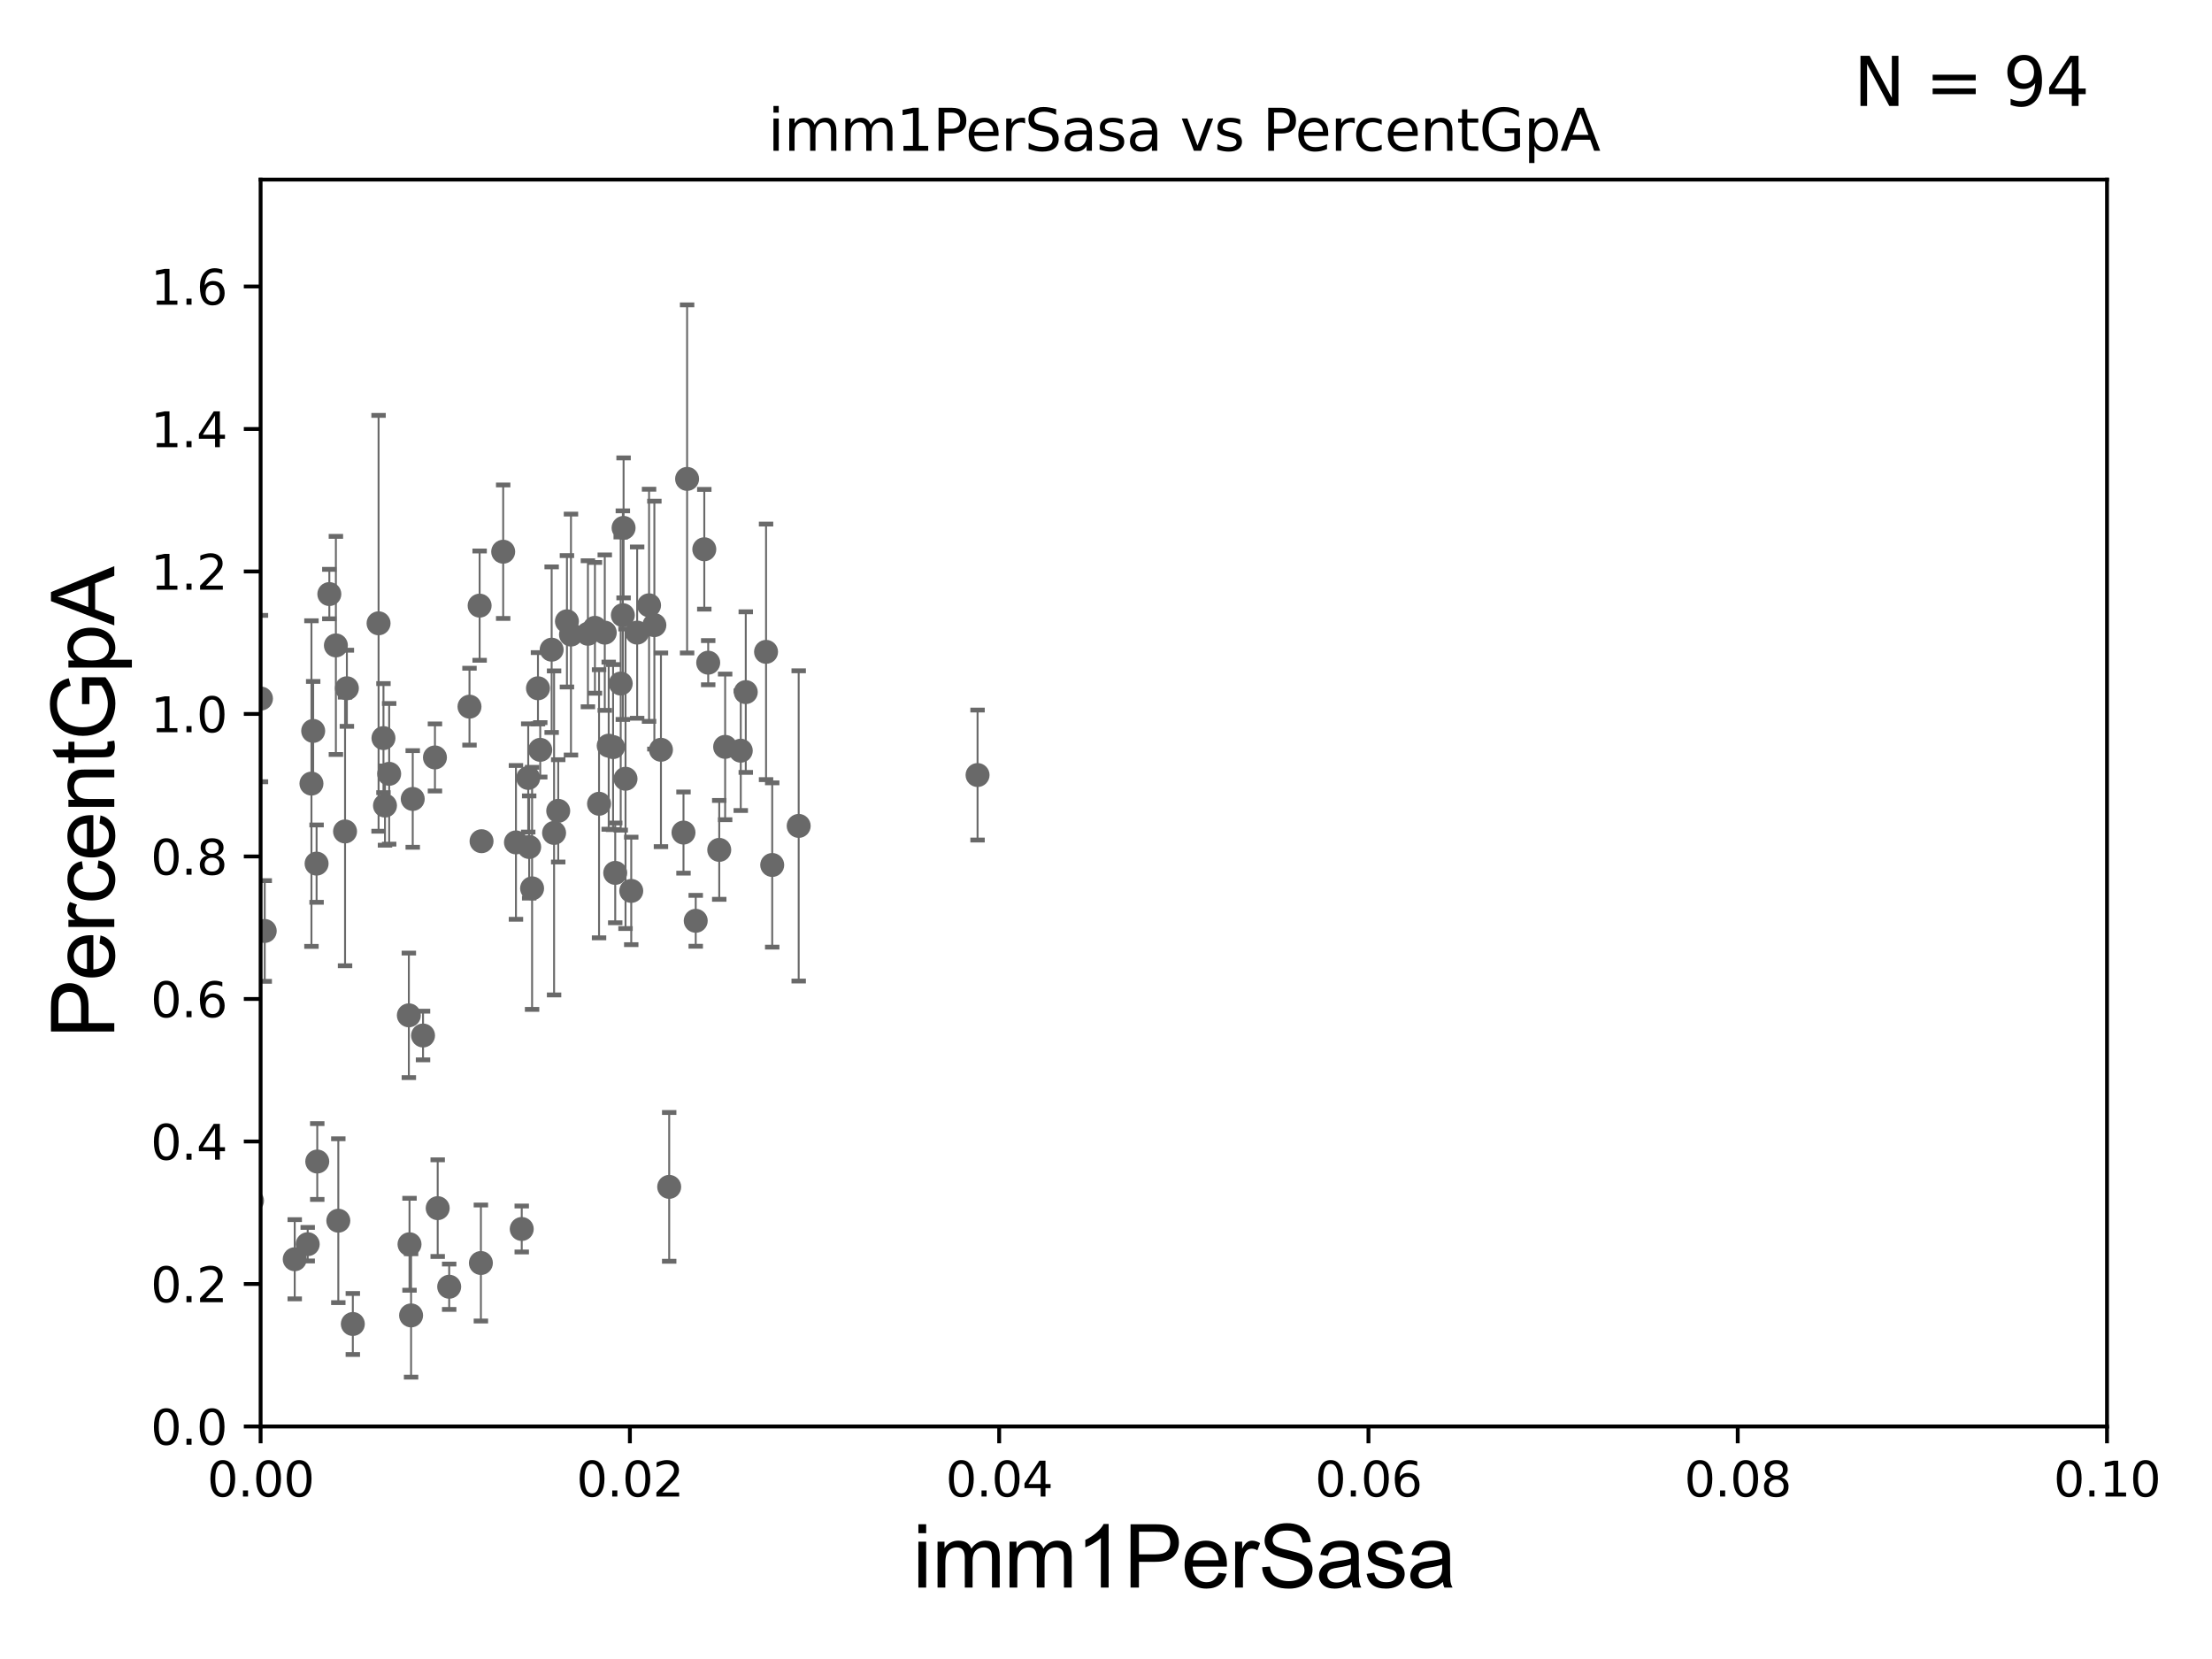 <?xml version="1.0" encoding="utf-8" standalone="no"?>
<!DOCTYPE svg PUBLIC "-//W3C//DTD SVG 1.1//EN"
  "http://www.w3.org/Graphics/SVG/1.1/DTD/svg11.dtd">
<svg xmlns:xlink="http://www.w3.org/1999/xlink" width="460.8pt" height="345.6pt" viewBox="0 0 460.8 345.6" xmlns="http://www.w3.org/2000/svg" version="1.1">
 <defs>
  <style type="text/css">*{stroke-linejoin: round; stroke-linecap: butt}</style>
 </defs>
 <g id="figure_1">
  <g id="patch_1">
   <path d="M 0 345.6 
L 460.8 345.6 
L 460.8 0 
L 0 0 
z
" style="fill: #ffffff"/>
  </g>
  <g id="axes_1">
   <g id="patch_2">
    <path d="M 54.29 297.16 
L 438.93 297.16 
L 438.93 37.411 
L 54.29 37.411 
z
" style="fill: #ffffff"/>
   </g>
   <g id="PathCollection_1">
    <defs>
     <path id="m6fa97d64e3" d="M 0 1.118 
C 0.297 1.118 0.581 1 0.791 0.791 
C 1 0.581 1.118 0.297 1.118 0 
C 1.118 -0.297 1 -0.581 0.791 -0.791 
C 0.581 -1 0.297 -1.118 0 -1.118 
C -0.297 -1.118 -0.581 -1 -0.791 -0.791 
C -1 -0.581 -1.118 -0.297 -1.118 0 
C -1.118 0.297 -1 0.581 -0.791 0.791 
C -0.581 1 -0.297 1.118 0 1.118 
z
" style="stroke: #696969"/>
    </defs>
    <g clip-path="url(#p81284f67c2)">
     <use xlink:href="#m6fa97d64e3" x="72.26" y="143.379" style="fill: #696969; stroke: #696969"/>
     <use xlink:href="#m6fa97d64e3" x="17.594" y="268.127" style="fill: #696969; stroke: #696969"/>
     <use xlink:href="#m6fa97d64e3" x="52.502" y="250.135" style="fill: #696969; stroke: #696969"/>
     <use xlink:href="#m6fa97d64e3" x="44.736" y="226.974" style="fill: #696969; stroke: #696969"/>
     <use xlink:href="#m6fa97d64e3" x="61.397" y="262.321" style="fill: #696969; stroke: #696969"/>
     <use xlink:href="#m6fa97d64e3" x="66.091" y="241.967" style="fill: #696969; stroke: #696969"/>
     <use xlink:href="#m6fa97d64e3" x="55.148" y="193.938" style="fill: #696969; stroke: #696969"/>
     <use xlink:href="#m6fa97d64e3" x="137.69" y="156.194" style="fill: #696969; stroke: #696969"/>
     <use xlink:href="#m6fa97d64e3" x="-1" y="131.282" style="fill: #696969; stroke: #696969"/>
     <use xlink:href="#m6fa97d64e3" x="-1" y="131.661" style="fill: #696969; stroke: #696969"/>
     <use xlink:href="#m6fa97d64e3" x="149.831" y="177.045" style="fill: #696969; stroke: #696969"/>
     <use xlink:href="#m6fa97d64e3" x="37.678" y="183.593" style="fill: #696969; stroke: #696969"/>
     <use xlink:href="#m6fa97d64e3" x="65.952" y="179.908" style="fill: #696969; stroke: #696969"/>
     <use xlink:href="#m6fa97d64e3" x="115.425" y="173.512" style="fill: #696969; stroke: #696969"/>
     <use xlink:href="#m6fa97d64e3" x="139.405" y="247.249" style="fill: #696969; stroke: #696969"/>
     <use xlink:href="#m6fa97d64e3" x="144.933" y="191.818" style="fill: #696969; stroke: #696969"/>
     <use xlink:href="#m6fa97d64e3" x="166.382" y="172.053" style="fill: #696969; stroke: #696969"/>
     <use xlink:href="#m6fa97d64e3" x="23.431" y="197.533" style="fill: #696969; stroke: #696969"/>
     <use xlink:href="#m6fa97d64e3" x="45.073" y="136.023" style="fill: #696969; stroke: #696969"/>
     <use xlink:href="#m6fa97d64e3" x="78.863" y="129.845" style="fill: #696969; stroke: #696969"/>
     <use xlink:href="#m6fa97d64e3" x="99.915" y="126.165" style="fill: #696969; stroke: #696969"/>
     <use xlink:href="#m6fa97d64e3" x="85.31" y="259.199" style="fill: #696969; stroke: #696969"/>
     <use xlink:href="#m6fa97d64e3" x="107.482" y="175.487" style="fill: #696969; stroke: #696969"/>
     <use xlink:href="#m6fa97d64e3" x="48.146" y="212.051" style="fill: #696969; stroke: #696969"/>
     <use xlink:href="#m6fa97d64e3" x="41.869" y="271.421" style="fill: #696969; stroke: #696969"/>
     <use xlink:href="#m6fa97d64e3" x="45.516" y="264.317" style="fill: #696969; stroke: #696969"/>
     <use xlink:href="#m6fa97d64e3" x="100.179" y="263.108" style="fill: #696969; stroke: #696969"/>
     <use xlink:href="#m6fa97d64e3" x="108.687" y="256.02" style="fill: #696969; stroke: #696969"/>
     <use xlink:href="#m6fa97d64e3" x="18.073" y="266.829" style="fill: #696969; stroke: #696969"/>
     <use xlink:href="#m6fa97d64e3" x="42.284" y="243.366" style="fill: #696969; stroke: #696969"/>
     <use xlink:href="#m6fa97d64e3" x="128.162" y="181.837" style="fill: #696969; stroke: #696969"/>
     <use xlink:href="#m6fa97d64e3" x="70.477" y="254.293" style="fill: #696969; stroke: #696969"/>
     <use xlink:href="#m6fa97d64e3" x="47.261" y="259.058" style="fill: #696969; stroke: #696969"/>
     <use xlink:href="#m6fa97d64e3" x="73.5" y="275.812" style="fill: #696969; stroke: #696969"/>
     <use xlink:href="#m6fa97d64e3" x="110.04" y="162.059" style="fill: #696969; stroke: #696969"/>
     <use xlink:href="#m6fa97d64e3" x="-1" y="245.739" style="fill: #696969; stroke: #696969"/>
     <use xlink:href="#m6fa97d64e3" x="-1" y="261.343" style="fill: #696969; stroke: #696969"/>
     <use xlink:href="#m6fa97d64e3" x="26.231" y="267.951" style="fill: #696969; stroke: #696969"/>
     <use xlink:href="#m6fa97d64e3" x="22.28" y="209.115" style="fill: #696969; stroke: #696969"/>
     <use xlink:href="#m6fa97d64e3" x="93.574" y="268.053" style="fill: #696969; stroke: #696969"/>
     <use xlink:href="#m6fa97d64e3" x="85.637" y="274.025" style="fill: #696969; stroke: #696969"/>
     <use xlink:href="#m6fa97d64e3" x="90.607" y="157.789" style="fill: #696969; stroke: #696969"/>
     <use xlink:href="#m6fa97d64e3" x="64.101" y="259.187" style="fill: #696969; stroke: #696969"/>
     <use xlink:href="#m6fa97d64e3" x="126.803" y="155.338" style="fill: #696969; stroke: #696969"/>
     <use xlink:href="#m6fa97d64e3" x="45.951" y="262.158" style="fill: #696969; stroke: #696969"/>
     <use xlink:href="#m6fa97d64e3" x="114.92" y="135.341" style="fill: #696969; stroke: #696969"/>
     <use xlink:href="#m6fa97d64e3" x="85.98" y="166.435" style="fill: #696969; stroke: #696969"/>
     <use xlink:href="#m6fa97d64e3" x="203.644" y="161.454" style="fill: #696969; stroke: #696969"/>
     <use xlink:href="#m6fa97d64e3" x="112.542" y="156.205" style="fill: #696969; stroke: #696969"/>
     <use xlink:href="#m6fa97d64e3" x="116.288" y="168.917" style="fill: #696969; stroke: #696969"/>
     <use xlink:href="#m6fa97d64e3" x="129.306" y="142.396" style="fill: #696969; stroke: #696969"/>
     <use xlink:href="#m6fa97d64e3" x="127.716" y="155.633" style="fill: #696969; stroke: #696969"/>
     <use xlink:href="#m6fa97d64e3" x="159.583" y="135.793" style="fill: #696969; stroke: #696969"/>
     <use xlink:href="#m6fa97d64e3" x="125.986" y="131.79" style="fill: #696969; stroke: #696969"/>
     <use xlink:href="#m6fa97d64e3" x="155.358" y="144.177" style="fill: #696969; stroke: #696969"/>
     <use xlink:href="#m6fa97d64e3" x="33.21" y="115.196" style="fill: #696969; stroke: #696969"/>
     <use xlink:href="#m6fa97d64e3" x="132.73" y="131.784" style="fill: #696969; stroke: #696969"/>
     <use xlink:href="#m6fa97d64e3" x="124.793" y="167.44" style="fill: #696969; stroke: #696969"/>
     <use xlink:href="#m6fa97d64e3" x="54.364" y="145.526" style="fill: #696969; stroke: #696969"/>
     <use xlink:href="#m6fa97d64e3" x="130.308" y="162.23" style="fill: #696969; stroke: #696969"/>
     <use xlink:href="#m6fa97d64e3" x="142.384" y="173.439" style="fill: #696969; stroke: #696969"/>
     <use xlink:href="#m6fa97d64e3" x="129.904" y="109.972" style="fill: #696969; stroke: #696969"/>
     <use xlink:href="#m6fa97d64e3" x="122.474" y="132.023" style="fill: #696969; stroke: #696969"/>
     <use xlink:href="#m6fa97d64e3" x="104.823" y="114.931" style="fill: #696969; stroke: #696969"/>
     <use xlink:href="#m6fa97d64e3" x="154.316" y="156.382" style="fill: #696969; stroke: #696969"/>
     <use xlink:href="#m6fa97d64e3" x="112.07" y="143.381" style="fill: #696969; stroke: #696969"/>
     <use xlink:href="#m6fa97d64e3" x="129.751" y="128.148" style="fill: #696969; stroke: #696969"/>
     <use xlink:href="#m6fa97d64e3" x="81.071" y="161.202" style="fill: #696969; stroke: #696969"/>
     <use xlink:href="#m6fa97d64e3" x="118.944" y="132.192" style="fill: #696969; stroke: #696969"/>
     <use xlink:href="#m6fa97d64e3" x="64.881" y="163.235" style="fill: #696969; stroke: #696969"/>
     <use xlink:href="#m6fa97d64e3" x="160.866" y="180.191" style="fill: #696969; stroke: #696969"/>
     <use xlink:href="#m6fa97d64e3" x="3.975" y="273.033" style="fill: #696969; stroke: #696969"/>
     <use xlink:href="#m6fa97d64e3" x="65.243" y="152.266" style="fill: #696969; stroke: #696969"/>
     <use xlink:href="#m6fa97d64e3" x="41.326" y="189.444" style="fill: #696969; stroke: #696969"/>
     <use xlink:href="#m6fa97d64e3" x="80.201" y="167.814" style="fill: #696969; stroke: #696969"/>
     <use xlink:href="#m6fa97d64e3" x="68.606" y="123.755" style="fill: #696969; stroke: #696969"/>
     <use xlink:href="#m6fa97d64e3" x="131.5" y="185.593" style="fill: #696969; stroke: #696969"/>
     <use xlink:href="#m6fa97d64e3" x="100.315" y="175.238" style="fill: #696969; stroke: #696969"/>
     <use xlink:href="#m6fa97d64e3" x="118.104" y="129.427" style="fill: #696969; stroke: #696969"/>
     <use xlink:href="#m6fa97d64e3" x="79.883" y="153.76" style="fill: #696969; stroke: #696969"/>
     <use xlink:href="#m6fa97d64e3" x="69.972" y="134.451" style="fill: #696969; stroke: #696969"/>
     <use xlink:href="#m6fa97d64e3" x="135.21" y="126.093" style="fill: #696969; stroke: #696969"/>
     <use xlink:href="#m6fa97d64e3" x="88.126" y="215.715" style="fill: #696969; stroke: #696969"/>
     <use xlink:href="#m6fa97d64e3" x="143.136" y="99.765" style="fill: #696969; stroke: #696969"/>
     <use xlink:href="#m6fa97d64e3" x="110.238" y="176.448" style="fill: #696969; stroke: #696969"/>
     <use xlink:href="#m6fa97d64e3" x="146.718" y="114.422" style="fill: #696969; stroke: #696969"/>
     <use xlink:href="#m6fa97d64e3" x="151.06" y="155.588" style="fill: #696969; stroke: #696969"/>
     <use xlink:href="#m6fa97d64e3" x="147.532" y="138.048" style="fill: #696969; stroke: #696969"/>
     <use xlink:href="#m6fa97d64e3" x="97.804" y="147.21" style="fill: #696969; stroke: #696969"/>
     <use xlink:href="#m6fa97d64e3" x="110.843" y="185.062" style="fill: #696969; stroke: #696969"/>
     <use xlink:href="#m6fa97d64e3" x="136.317" y="130.224" style="fill: #696969; stroke: #696969"/>
     <use xlink:href="#m6fa97d64e3" x="85.17" y="211.513" style="fill: #696969; stroke: #696969"/>
     <use xlink:href="#m6fa97d64e3" x="41.885" y="173.521" style="fill: #696969; stroke: #696969"/>
     <use xlink:href="#m6fa97d64e3" x="123.935" y="130.79" style="fill: #696969; stroke: #696969"/>
     <use xlink:href="#m6fa97d64e3" x="71.881" y="173.206" style="fill: #696969; stroke: #696969"/>
     <use xlink:href="#m6fa97d64e3" x="91.181" y="251.681" style="fill: #696969; stroke: #696969"/>
    </g>
   </g>
   <g id="matplotlib.axis_1">
    <g id="xtick_1">
     <g id="line2d_1">
      <defs>
       <path id="mc1e637ba3e" d="M 0 0 
L 0 3.5 
" style="stroke: #000000; stroke-width: 0.8"/>
      </defs>
      <g>
       <use xlink:href="#mc1e637ba3e" x="54.29" y="297.16" style="stroke: #000000; stroke-width: 0.8"/>
      </g>
     </g>
     <g id="text_1">
      <!-- 0.00 -->
      <g transform="translate(43.157 311.758)scale(0.1 -0.1)">
       <defs>
        <path id="DejaVuSans-30" d="M 2034 4250 
Q 1547 4250 1301 3770 
Q 1056 3291 1056 2328 
Q 1056 1369 1301 889 
Q 1547 409 2034 409 
Q 2525 409 2770 889 
Q 3016 1369 3016 2328 
Q 3016 3291 2770 3770 
Q 2525 4250 2034 4250 
z
M 2034 4750 
Q 2819 4750 3233 4129 
Q 3647 3509 3647 2328 
Q 3647 1150 3233 529 
Q 2819 -91 2034 -91 
Q 1250 -91 836 529 
Q 422 1150 422 2328 
Q 422 3509 836 4129 
Q 1250 4750 2034 4750 
z
" transform="scale(0.016)"/>
        <path id="DejaVuSans-2e" d="M 684 794 
L 1344 794 
L 1344 0 
L 684 0 
L 684 794 
z
" transform="scale(0.016)"/>
       </defs>
       <use xlink:href="#DejaVuSans-30"/>
       <use xlink:href="#DejaVuSans-2e" x="63.623"/>
       <use xlink:href="#DejaVuSans-30" x="95.41"/>
       <use xlink:href="#DejaVuSans-30" x="159.033"/>
      </g>
     </g>
    </g>
    <g id="xtick_2">
     <g id="line2d_2">
      <g>
       <use xlink:href="#mc1e637ba3e" x="131.218" y="297.16" style="stroke: #000000; stroke-width: 0.8"/>
      </g>
     </g>
     <g id="text_2">
      <!-- 0.02 -->
      <g transform="translate(120.085 311.758)scale(0.1 -0.1)">
       <defs>
        <path id="DejaVuSans-32" d="M 1228 531 
L 3431 531 
L 3431 0 
L 469 0 
L 469 531 
Q 828 903 1448 1529 
Q 2069 2156 2228 2338 
Q 2531 2678 2651 2914 
Q 2772 3150 2772 3378 
Q 2772 3750 2511 3984 
Q 2250 4219 1831 4219 
Q 1534 4219 1204 4116 
Q 875 4013 500 3803 
L 500 4441 
Q 881 4594 1212 4672 
Q 1544 4750 1819 4750 
Q 2544 4750 2975 4387 
Q 3406 4025 3406 3419 
Q 3406 3131 3298 2873 
Q 3191 2616 2906 2266 
Q 2828 2175 2409 1742 
Q 1991 1309 1228 531 
z
" transform="scale(0.016)"/>
       </defs>
       <use xlink:href="#DejaVuSans-30"/>
       <use xlink:href="#DejaVuSans-2e" x="63.623"/>
       <use xlink:href="#DejaVuSans-30" x="95.41"/>
       <use xlink:href="#DejaVuSans-32" x="159.033"/>
      </g>
     </g>
    </g>
    <g id="xtick_3">
     <g id="line2d_3">
      <g>
       <use xlink:href="#mc1e637ba3e" x="208.146" y="297.16" style="stroke: #000000; stroke-width: 0.8"/>
      </g>
     </g>
     <g id="text_3">
      <!-- 0.04 -->
      <g transform="translate(197.013 311.758)scale(0.1 -0.1)">
       <defs>
        <path id="DejaVuSans-34" d="M 2419 4116 
L 825 1625 
L 2419 1625 
L 2419 4116 
z
M 2253 4666 
L 3047 4666 
L 3047 1625 
L 3713 1625 
L 3713 1100 
L 3047 1100 
L 3047 0 
L 2419 0 
L 2419 1100 
L 313 1100 
L 313 1709 
L 2253 4666 
z
" transform="scale(0.016)"/>
       </defs>
       <use xlink:href="#DejaVuSans-30"/>
       <use xlink:href="#DejaVuSans-2e" x="63.623"/>
       <use xlink:href="#DejaVuSans-30" x="95.41"/>
       <use xlink:href="#DejaVuSans-34" x="159.033"/>
      </g>
     </g>
    </g>
    <g id="xtick_4">
     <g id="line2d_4">
      <g>
       <use xlink:href="#mc1e637ba3e" x="285.074" y="297.16" style="stroke: #000000; stroke-width: 0.8"/>
      </g>
     </g>
     <g id="text_4">
      <!-- 0.06 -->
      <g transform="translate(273.941 311.758)scale(0.1 -0.1)">
       <defs>
        <path id="DejaVuSans-36" d="M 2113 2584 
Q 1688 2584 1439 2293 
Q 1191 2003 1191 1497 
Q 1191 994 1439 701 
Q 1688 409 2113 409 
Q 2538 409 2786 701 
Q 3034 994 3034 1497 
Q 3034 2003 2786 2293 
Q 2538 2584 2113 2584 
z
M 3366 4563 
L 3366 3988 
Q 3128 4100 2886 4159 
Q 2644 4219 2406 4219 
Q 1781 4219 1451 3797 
Q 1122 3375 1075 2522 
Q 1259 2794 1537 2939 
Q 1816 3084 2150 3084 
Q 2853 3084 3261 2657 
Q 3669 2231 3669 1497 
Q 3669 778 3244 343 
Q 2819 -91 2113 -91 
Q 1303 -91 875 529 
Q 447 1150 447 2328 
Q 447 3434 972 4092 
Q 1497 4750 2381 4750 
Q 2619 4750 2861 4703 
Q 3103 4656 3366 4563 
z
" transform="scale(0.016)"/>
       </defs>
       <use xlink:href="#DejaVuSans-30"/>
       <use xlink:href="#DejaVuSans-2e" x="63.623"/>
       <use xlink:href="#DejaVuSans-30" x="95.41"/>
       <use xlink:href="#DejaVuSans-36" x="159.033"/>
      </g>
     </g>
    </g>
    <g id="xtick_5">
     <g id="line2d_5">
      <g>
       <use xlink:href="#mc1e637ba3e" x="362.002" y="297.16" style="stroke: #000000; stroke-width: 0.8"/>
      </g>
     </g>
     <g id="text_5">
      <!-- 0.08 -->
      <g transform="translate(350.869 311.758)scale(0.1 -0.1)">
       <defs>
        <path id="DejaVuSans-38" d="M 2034 2216 
Q 1584 2216 1326 1975 
Q 1069 1734 1069 1313 
Q 1069 891 1326 650 
Q 1584 409 2034 409 
Q 2484 409 2743 651 
Q 3003 894 3003 1313 
Q 3003 1734 2745 1975 
Q 2488 2216 2034 2216 
z
M 1403 2484 
Q 997 2584 770 2862 
Q 544 3141 544 3541 
Q 544 4100 942 4425 
Q 1341 4750 2034 4750 
Q 2731 4750 3128 4425 
Q 3525 4100 3525 3541 
Q 3525 3141 3298 2862 
Q 3072 2584 2669 2484 
Q 3125 2378 3379 2068 
Q 3634 1759 3634 1313 
Q 3634 634 3220 271 
Q 2806 -91 2034 -91 
Q 1263 -91 848 271 
Q 434 634 434 1313 
Q 434 1759 690 2068 
Q 947 2378 1403 2484 
z
M 1172 3481 
Q 1172 3119 1398 2916 
Q 1625 2713 2034 2713 
Q 2441 2713 2670 2916 
Q 2900 3119 2900 3481 
Q 2900 3844 2670 4047 
Q 2441 4250 2034 4250 
Q 1625 4250 1398 4047 
Q 1172 3844 1172 3481 
z
" transform="scale(0.016)"/>
       </defs>
       <use xlink:href="#DejaVuSans-30"/>
       <use xlink:href="#DejaVuSans-2e" x="63.623"/>
       <use xlink:href="#DejaVuSans-30" x="95.41"/>
       <use xlink:href="#DejaVuSans-38" x="159.033"/>
      </g>
     </g>
    </g>
    <g id="xtick_6">
     <g id="line2d_6">
      <g>
       <use xlink:href="#mc1e637ba3e" x="438.93" y="297.16" style="stroke: #000000; stroke-width: 0.8"/>
      </g>
     </g>
     <g id="text_6">
      <!-- 0.10 -->
      <g transform="translate(427.797 311.758)scale(0.1 -0.1)">
       <defs>
        <path id="DejaVuSans-31" d="M 794 531 
L 1825 531 
L 1825 4091 
L 703 3866 
L 703 4441 
L 1819 4666 
L 2450 4666 
L 2450 531 
L 3481 531 
L 3481 0 
L 794 0 
L 794 531 
z
" transform="scale(0.016)"/>
       </defs>
       <use xlink:href="#DejaVuSans-30"/>
       <use xlink:href="#DejaVuSans-2e" x="63.623"/>
       <use xlink:href="#DejaVuSans-31" x="95.41"/>
       <use xlink:href="#DejaVuSans-30" x="159.033"/>
      </g>
     </g>
    </g>
    <g id="text_7">
     <!-- imm1PerSasa -->
     <g transform="translate(190.094 330.722)scale(0.18 -0.18)">
      <defs>
       <path id="ArialMT-69" d="M 425 3934 
L 425 4581 
L 988 4581 
L 988 3934 
L 425 3934 
z
M 425 0 
L 425 3319 
L 988 3319 
L 988 0 
L 425 0 
z
" transform="scale(0.016)"/>
       <path id="ArialMT-6d" d="M 422 0 
L 422 3319 
L 925 3319 
L 925 2853 
Q 1081 3097 1340 3245 
Q 1600 3394 1931 3394 
Q 2300 3394 2536 3241 
Q 2772 3088 2869 2813 
Q 3263 3394 3894 3394 
Q 4388 3394 4653 3120 
Q 4919 2847 4919 2278 
L 4919 0 
L 4359 0 
L 4359 2091 
Q 4359 2428 4304 2576 
Q 4250 2725 4106 2815 
Q 3963 2906 3769 2906 
Q 3419 2906 3187 2673 
Q 2956 2441 2956 1928 
L 2956 0 
L 2394 0 
L 2394 2156 
Q 2394 2531 2256 2718 
Q 2119 2906 1806 2906 
Q 1569 2906 1367 2781 
Q 1166 2656 1075 2415 
Q 984 2175 984 1722 
L 984 0 
L 422 0 
z
" transform="scale(0.016)"/>
       <path id="ArialMT-31" d="M 2384 0 
L 1822 0 
L 1822 3584 
Q 1619 3391 1289 3197 
Q 959 3003 697 2906 
L 697 3450 
Q 1169 3672 1522 3987 
Q 1875 4303 2022 4600 
L 2384 4600 
L 2384 0 
z
" transform="scale(0.016)"/>
       <path id="ArialMT-50" d="M 494 0 
L 494 4581 
L 2222 4581 
Q 2678 4581 2919 4538 
Q 3256 4481 3484 4323 
Q 3713 4166 3852 3881 
Q 3991 3597 3991 3256 
Q 3991 2672 3619 2267 
Q 3247 1863 2275 1863 
L 1100 1863 
L 1100 0 
L 494 0 
z
M 1100 2403 
L 2284 2403 
Q 2872 2403 3119 2622 
Q 3366 2841 3366 3238 
Q 3366 3525 3220 3729 
Q 3075 3934 2838 4000 
Q 2684 4041 2272 4041 
L 1100 4041 
L 1100 2403 
z
" transform="scale(0.016)"/>
       <path id="ArialMT-65" d="M 2694 1069 
L 3275 997 
Q 3138 488 2766 206 
Q 2394 -75 1816 -75 
Q 1088 -75 661 373 
Q 234 822 234 1631 
Q 234 2469 665 2931 
Q 1097 3394 1784 3394 
Q 2450 3394 2872 2941 
Q 3294 2488 3294 1666 
Q 3294 1616 3291 1516 
L 816 1516 
Q 847 969 1125 678 
Q 1403 388 1819 388 
Q 2128 388 2347 550 
Q 2566 713 2694 1069 
z
M 847 1978 
L 2700 1978 
Q 2663 2397 2488 2606 
Q 2219 2931 1791 2931 
Q 1403 2931 1139 2672 
Q 875 2413 847 1978 
z
" transform="scale(0.016)"/>
       <path id="ArialMT-72" d="M 416 0 
L 416 3319 
L 922 3319 
L 922 2816 
Q 1116 3169 1280 3281 
Q 1444 3394 1641 3394 
Q 1925 3394 2219 3213 
L 2025 2691 
Q 1819 2813 1613 2813 
Q 1428 2813 1281 2702 
Q 1134 2591 1072 2394 
Q 978 2094 978 1738 
L 978 0 
L 416 0 
z
" transform="scale(0.016)"/>
       <path id="ArialMT-53" d="M 288 1472 
L 859 1522 
Q 900 1178 1048 958 
Q 1197 738 1509 602 
Q 1822 466 2213 466 
Q 2559 466 2825 569 
Q 3091 672 3220 851 
Q 3350 1031 3350 1244 
Q 3350 1459 3225 1620 
Q 3100 1781 2813 1891 
Q 2628 1963 1997 2114 
Q 1366 2266 1113 2400 
Q 784 2572 623 2826 
Q 463 3081 463 3397 
Q 463 3744 659 4045 
Q 856 4347 1234 4503 
Q 1613 4659 2075 4659 
Q 2584 4659 2973 4495 
Q 3363 4331 3572 4012 
Q 3781 3694 3797 3291 
L 3216 3247 
Q 3169 3681 2898 3903 
Q 2628 4125 2100 4125 
Q 1550 4125 1298 3923 
Q 1047 3722 1047 3438 
Q 1047 3191 1225 3031 
Q 1400 2872 2139 2705 
Q 2878 2538 3153 2413 
Q 3553 2228 3743 1945 
Q 3934 1663 3934 1294 
Q 3934 928 3725 604 
Q 3516 281 3123 101 
Q 2731 -78 2241 -78 
Q 1619 -78 1198 103 
Q 778 284 539 648 
Q 300 1013 288 1472 
z
" transform="scale(0.016)"/>
       <path id="ArialMT-61" d="M 2588 409 
Q 2275 144 1986 34 
Q 1697 -75 1366 -75 
Q 819 -75 525 192 
Q 231 459 231 875 
Q 231 1119 342 1320 
Q 453 1522 633 1644 
Q 813 1766 1038 1828 
Q 1203 1872 1538 1913 
Q 2219 1994 2541 2106 
Q 2544 2222 2544 2253 
Q 2544 2597 2384 2738 
Q 2169 2928 1744 2928 
Q 1347 2928 1158 2789 
Q 969 2650 878 2297 
L 328 2372 
Q 403 2725 575 2942 
Q 747 3159 1072 3276 
Q 1397 3394 1825 3394 
Q 2250 3394 2515 3294 
Q 2781 3194 2906 3042 
Q 3031 2891 3081 2659 
Q 3109 2516 3109 2141 
L 3109 1391 
Q 3109 606 3145 398 
Q 3181 191 3288 0 
L 2700 0 
Q 2613 175 2588 409 
z
M 2541 1666 
Q 2234 1541 1622 1453 
Q 1275 1403 1131 1340 
Q 988 1278 909 1158 
Q 831 1038 831 891 
Q 831 666 1001 516 
Q 1172 366 1500 366 
Q 1825 366 2078 508 
Q 2331 650 2450 897 
Q 2541 1088 2541 1459 
L 2541 1666 
z
" transform="scale(0.016)"/>
       <path id="ArialMT-73" d="M 197 991 
L 753 1078 
Q 800 744 1014 566 
Q 1228 388 1613 388 
Q 2000 388 2187 545 
Q 2375 703 2375 916 
Q 2375 1106 2209 1216 
Q 2094 1291 1634 1406 
Q 1016 1563 777 1677 
Q 538 1791 414 1992 
Q 291 2194 291 2438 
Q 291 2659 392 2848 
Q 494 3038 669 3163 
Q 800 3259 1026 3326 
Q 1253 3394 1513 3394 
Q 1903 3394 2198 3281 
Q 2494 3169 2634 2976 
Q 2775 2784 2828 2463 
L 2278 2388 
Q 2241 2644 2061 2787 
Q 1881 2931 1553 2931 
Q 1166 2931 1000 2803 
Q 834 2675 834 2503 
Q 834 2394 903 2306 
Q 972 2216 1119 2156 
Q 1203 2125 1616 2013 
Q 2213 1853 2448 1751 
Q 2684 1650 2818 1456 
Q 2953 1263 2953 975 
Q 2953 694 2789 445 
Q 2625 197 2315 61 
Q 2006 -75 1616 -75 
Q 969 -75 630 194 
Q 291 463 197 991 
z
" transform="scale(0.016)"/>
      </defs>
      <use xlink:href="#ArialMT-69"/>
      <use xlink:href="#ArialMT-6d" x="22.217"/>
      <use xlink:href="#ArialMT-6d" x="105.518"/>
      <use xlink:href="#ArialMT-31" x="188.818"/>
      <use xlink:href="#ArialMT-50" x="244.434"/>
      <use xlink:href="#ArialMT-65" x="311.133"/>
      <use xlink:href="#ArialMT-72" x="366.748"/>
      <use xlink:href="#ArialMT-53" x="400.049"/>
      <use xlink:href="#ArialMT-61" x="466.748"/>
      <use xlink:href="#ArialMT-73" x="522.363"/>
      <use xlink:href="#ArialMT-61" x="572.363"/>
     </g>
    </g>
   </g>
   <g id="matplotlib.axis_2">
    <g id="ytick_1">
     <g id="line2d_7">
      <defs>
       <path id="m1bbce9e4d6" d="M 0 0 
L -3.5 0 
" style="stroke: #000000; stroke-width: 0.8"/>
      </defs>
      <g>
       <use xlink:href="#m1bbce9e4d6" x="54.29" y="297.16" style="stroke: #000000; stroke-width: 0.8"/>
      </g>
     </g>
     <g id="text_8">
      <!-- 0.0 -->
      <g transform="translate(31.387 300.959)scale(0.1 -0.1)">
       <use xlink:href="#DejaVuSans-30"/>
       <use xlink:href="#DejaVuSans-2e" x="63.623"/>
       <use xlink:href="#DejaVuSans-30" x="95.41"/>
      </g>
     </g>
    </g>
    <g id="ytick_2">
     <g id="line2d_8">
      <g>
       <use xlink:href="#m1bbce9e4d6" x="54.29" y="267.474" style="stroke: #000000; stroke-width: 0.8"/>
      </g>
     </g>
     <g id="text_9">
      <!-- 0.2 -->
      <g transform="translate(31.387 271.274)scale(0.1 -0.1)">
       <use xlink:href="#DejaVuSans-30"/>
       <use xlink:href="#DejaVuSans-2e" x="63.623"/>
       <use xlink:href="#DejaVuSans-32" x="95.41"/>
      </g>
     </g>
    </g>
    <g id="ytick_3">
     <g id="line2d_9">
      <g>
       <use xlink:href="#m1bbce9e4d6" x="54.29" y="237.789" style="stroke: #000000; stroke-width: 0.8"/>
      </g>
     </g>
     <g id="text_10">
      <!-- 0.4 -->
      <g transform="translate(31.387 241.588)scale(0.1 -0.1)">
       <use xlink:href="#DejaVuSans-30"/>
       <use xlink:href="#DejaVuSans-2e" x="63.623"/>
       <use xlink:href="#DejaVuSans-34" x="95.41"/>
      </g>
     </g>
    </g>
    <g id="ytick_4">
     <g id="line2d_10">
      <g>
       <use xlink:href="#m1bbce9e4d6" x="54.29" y="208.103" style="stroke: #000000; stroke-width: 0.8"/>
      </g>
     </g>
     <g id="text_11">
      <!-- 0.6 -->
      <g transform="translate(31.387 211.902)scale(0.1 -0.1)">
       <use xlink:href="#DejaVuSans-30"/>
       <use xlink:href="#DejaVuSans-2e" x="63.623"/>
       <use xlink:href="#DejaVuSans-36" x="95.41"/>
      </g>
     </g>
    </g>
    <g id="ytick_5">
     <g id="line2d_11">
      <g>
       <use xlink:href="#m1bbce9e4d6" x="54.29" y="178.418" style="stroke: #000000; stroke-width: 0.8"/>
      </g>
     </g>
     <g id="text_12">
      <!-- 0.8 -->
      <g transform="translate(31.387 182.217)scale(0.1 -0.1)">
       <use xlink:href="#DejaVuSans-30"/>
       <use xlink:href="#DejaVuSans-2e" x="63.623"/>
       <use xlink:href="#DejaVuSans-38" x="95.41"/>
      </g>
     </g>
    </g>
    <g id="ytick_6">
     <g id="line2d_12">
      <g>
       <use xlink:href="#m1bbce9e4d6" x="54.29" y="148.732" style="stroke: #000000; stroke-width: 0.8"/>
      </g>
     </g>
     <g id="text_13">
      <!-- 1.0 -->
      <g transform="translate(31.387 152.531)scale(0.1 -0.1)">
       <use xlink:href="#DejaVuSans-31"/>
       <use xlink:href="#DejaVuSans-2e" x="63.623"/>
       <use xlink:href="#DejaVuSans-30" x="95.41"/>
      </g>
     </g>
    </g>
    <g id="ytick_7">
     <g id="line2d_13">
      <g>
       <use xlink:href="#m1bbce9e4d6" x="54.29" y="119.047" style="stroke: #000000; stroke-width: 0.8"/>
      </g>
     </g>
     <g id="text_14">
      <!-- 1.2 -->
      <g transform="translate(31.387 122.846)scale(0.1 -0.1)">
       <use xlink:href="#DejaVuSans-31"/>
       <use xlink:href="#DejaVuSans-2e" x="63.623"/>
       <use xlink:href="#DejaVuSans-32" x="95.41"/>
      </g>
     </g>
    </g>
    <g id="ytick_8">
     <g id="line2d_14">
      <g>
       <use xlink:href="#m1bbce9e4d6" x="54.29" y="89.361" style="stroke: #000000; stroke-width: 0.8"/>
      </g>
     </g>
     <g id="text_15">
      <!-- 1.4 -->
      <g transform="translate(31.387 93.16)scale(0.1 -0.1)">
       <use xlink:href="#DejaVuSans-31"/>
       <use xlink:href="#DejaVuSans-2e" x="63.623"/>
       <use xlink:href="#DejaVuSans-34" x="95.41"/>
      </g>
     </g>
    </g>
    <g id="ytick_9">
     <g id="line2d_15">
      <g>
       <use xlink:href="#m1bbce9e4d6" x="54.29" y="59.675" style="stroke: #000000; stroke-width: 0.8"/>
      </g>
     </g>
     <g id="text_16">
      <!-- 1.6 -->
      <g transform="translate(31.387 63.475)scale(0.1 -0.1)">
       <use xlink:href="#DejaVuSans-31"/>
       <use xlink:href="#DejaVuSans-2e" x="63.623"/>
       <use xlink:href="#DejaVuSans-36" x="95.41"/>
      </g>
     </g>
    </g>
    <g id="text_17">
     <!-- PercentGpA -->
     <g transform="translate(23.809 216.309)rotate(-90)scale(0.18 -0.18)">
      <defs>
       <path id="ArialMT-63" d="M 2588 1216 
L 3141 1144 
Q 3050 572 2676 248 
Q 2303 -75 1759 -75 
Q 1078 -75 664 370 
Q 250 816 250 1647 
Q 250 2184 428 2587 
Q 606 2991 970 3192 
Q 1334 3394 1763 3394 
Q 2303 3394 2647 3120 
Q 2991 2847 3088 2344 
L 2541 2259 
Q 2463 2594 2264 2762 
Q 2066 2931 1784 2931 
Q 1359 2931 1093 2626 
Q 828 2322 828 1663 
Q 828 994 1084 691 
Q 1341 388 1753 388 
Q 2084 388 2306 591 
Q 2528 794 2588 1216 
z
" transform="scale(0.016)"/>
       <path id="ArialMT-6e" d="M 422 0 
L 422 3319 
L 928 3319 
L 928 2847 
Q 1294 3394 1984 3394 
Q 2284 3394 2536 3286 
Q 2788 3178 2913 3003 
Q 3038 2828 3088 2588 
Q 3119 2431 3119 2041 
L 3119 0 
L 2556 0 
L 2556 2019 
Q 2556 2363 2490 2533 
Q 2425 2703 2258 2804 
Q 2091 2906 1866 2906 
Q 1506 2906 1245 2678 
Q 984 2450 984 1813 
L 984 0 
L 422 0 
z
" transform="scale(0.016)"/>
       <path id="ArialMT-74" d="M 1650 503 
L 1731 6 
Q 1494 -44 1306 -44 
Q 1000 -44 831 53 
Q 663 150 594 308 
Q 525 466 525 972 
L 525 2881 
L 113 2881 
L 113 3319 
L 525 3319 
L 525 4141 
L 1084 4478 
L 1084 3319 
L 1650 3319 
L 1650 2881 
L 1084 2881 
L 1084 941 
Q 1084 700 1114 631 
Q 1144 563 1211 522 
Q 1278 481 1403 481 
Q 1497 481 1650 503 
z
" transform="scale(0.016)"/>
       <path id="ArialMT-47" d="M 2638 1797 
L 2638 2334 
L 4578 2338 
L 4578 638 
Q 4131 281 3656 101 
Q 3181 -78 2681 -78 
Q 2006 -78 1454 211 
Q 903 500 622 1047 
Q 341 1594 341 2269 
Q 341 2938 620 3517 
Q 900 4097 1425 4378 
Q 1950 4659 2634 4659 
Q 3131 4659 3532 4498 
Q 3934 4338 4162 4050 
Q 4391 3763 4509 3300 
L 3963 3150 
Q 3859 3500 3706 3700 
Q 3553 3900 3268 4020 
Q 2984 4141 2638 4141 
Q 2222 4141 1919 4014 
Q 1616 3888 1430 3681 
Q 1244 3475 1141 3228 
Q 966 2803 966 2306 
Q 966 1694 1177 1281 
Q 1388 869 1791 669 
Q 2194 469 2647 469 
Q 3041 469 3416 620 
Q 3791 772 3984 944 
L 3984 1797 
L 2638 1797 
z
" transform="scale(0.016)"/>
       <path id="ArialMT-70" d="M 422 -1272 
L 422 3319 
L 934 3319 
L 934 2888 
Q 1116 3141 1344 3267 
Q 1572 3394 1897 3394 
Q 2322 3394 2647 3175 
Q 2972 2956 3137 2557 
Q 3303 2159 3303 1684 
Q 3303 1175 3120 767 
Q 2938 359 2589 142 
Q 2241 -75 1856 -75 
Q 1575 -75 1351 44 
Q 1128 163 984 344 
L 984 -1272 
L 422 -1272 
z
M 931 1641 
Q 931 1000 1190 694 
Q 1450 388 1819 388 
Q 2194 388 2461 705 
Q 2728 1022 2728 1688 
Q 2728 2322 2467 2637 
Q 2206 2953 1844 2953 
Q 1484 2953 1207 2617 
Q 931 2281 931 1641 
z
" transform="scale(0.016)"/>
       <path id="ArialMT-41" d="M -9 0 
L 1750 4581 
L 2403 4581 
L 4278 0 
L 3588 0 
L 3053 1388 
L 1138 1388 
L 634 0 
L -9 0 
z
M 1313 1881 
L 2866 1881 
L 2388 3150 
Q 2169 3728 2063 4100 
Q 1975 3659 1816 3225 
L 1313 1881 
z
" transform="scale(0.016)"/>
      </defs>
      <use xlink:href="#ArialMT-50"/>
      <use xlink:href="#ArialMT-65" x="66.699"/>
      <use xlink:href="#ArialMT-72" x="122.314"/>
      <use xlink:href="#ArialMT-63" x="155.615"/>
      <use xlink:href="#ArialMT-65" x="205.615"/>
      <use xlink:href="#ArialMT-6e" x="261.23"/>
      <use xlink:href="#ArialMT-74" x="316.846"/>
      <use xlink:href="#ArialMT-47" x="344.629"/>
      <use xlink:href="#ArialMT-70" x="422.412"/>
      <use xlink:href="#ArialMT-41" x="478.027"/>
     </g>
    </g>
   </g>
   <g id="LineCollection_1">
    <path d="M 72.26 151.307 
L 72.26 135.451 
" clip-path="url(#p81284f67c2)" style="fill: none; stroke: #696969; stroke-width: 0.4"/>
    <path d="M 17.594 275.908 
L 17.594 260.346 
" clip-path="url(#p81284f67c2)" style="fill: none; stroke: #696969; stroke-width: 0.4"/>
    <path d="M 52.502 253.922 
L 52.502 246.348 
" clip-path="url(#p81284f67c2)" style="fill: none; stroke: #696969; stroke-width: 0.4"/>
    <path d="M 44.736 241.598 
L 44.736 212.351 
" clip-path="url(#p81284f67c2)" style="fill: none; stroke: #696969; stroke-width: 0.4"/>
    <path d="M 61.397 270.572 
L 61.397 254.069 
" clip-path="url(#p81284f67c2)" style="fill: none; stroke: #696969; stroke-width: 0.4"/>
    <path d="M 66.091 249.864 
L 66.091 234.07 
" clip-path="url(#p81284f67c2)" style="fill: none; stroke: #696969; stroke-width: 0.4"/>
    <path d="M 55.148 204.425 
L 55.148 183.452 
" clip-path="url(#p81284f67c2)" style="fill: none; stroke: #696969; stroke-width: 0.4"/>
    <path d="M 137.69 176.368 
L 137.69 136.02 
" clip-path="url(#p81284f67c2)" style="fill: none; stroke: #696969; stroke-width: 0.4"/>
    <path clip-path="url(#p81284f67c2)" style="fill: none; stroke: #696969; stroke-width: 0.4"/>
    <path d="M 149.831 187.341 
L 149.831 166.748 
" clip-path="url(#p81284f67c2)" style="fill: none; stroke: #696969; stroke-width: 0.4"/>
    <path d="M 37.678 205.505 
L 37.678 161.681 
" clip-path="url(#p81284f67c2)" style="fill: none; stroke: #696969; stroke-width: 0.4"/>
    <path d="M 65.952 187.967 
L 65.952 171.85 
" clip-path="url(#p81284f67c2)" style="fill: none; stroke: #696969; stroke-width: 0.4"/>
    <path d="M 115.425 207.261 
L 115.425 139.763 
" clip-path="url(#p81284f67c2)" style="fill: none; stroke: #696969; stroke-width: 0.4"/>
    <path d="M 139.405 262.744 
L 139.405 231.753 
" clip-path="url(#p81284f67c2)" style="fill: none; stroke: #696969; stroke-width: 0.4"/>
    <path d="M 144.933 197.115 
L 144.933 186.521 
" clip-path="url(#p81284f67c2)" style="fill: none; stroke: #696969; stroke-width: 0.4"/>
    <path d="M 166.382 204.366 
L 166.382 139.74 
" clip-path="url(#p81284f67c2)" style="fill: none; stroke: #696969; stroke-width: 0.4"/>
    <path d="M 23.431 216.494 
L 23.431 178.571 
" clip-path="url(#p81284f67c2)" style="fill: none; stroke: #696969; stroke-width: 0.4"/>
    <path d="M 45.073 139.711 
L 45.073 132.335 
" clip-path="url(#p81284f67c2)" style="fill: none; stroke: #696969; stroke-width: 0.4"/>
    <path d="M 78.863 173.156 
L 78.863 86.534 
" clip-path="url(#p81284f67c2)" style="fill: none; stroke: #696969; stroke-width: 0.4"/>
    <path d="M 99.915 137.548 
L 99.915 114.781 
" clip-path="url(#p81284f67c2)" style="fill: none; stroke: #696969; stroke-width: 0.4"/>
    <path d="M 85.31 268.774 
L 85.31 249.625 
" clip-path="url(#p81284f67c2)" style="fill: none; stroke: #696969; stroke-width: 0.4"/>
    <path d="M 107.482 191.506 
L 107.482 159.469 
" clip-path="url(#p81284f67c2)" style="fill: none; stroke: #696969; stroke-width: 0.4"/>
    <path d="M 48.146 221.113 
L 48.146 202.988 
" clip-path="url(#p81284f67c2)" style="fill: none; stroke: #696969; stroke-width: 0.4"/>
    <path d="M 41.869 283.697 
L 41.869 259.146 
" clip-path="url(#p81284f67c2)" style="fill: none; stroke: #696969; stroke-width: 0.4"/>
    <path d="M 45.516 280.211 
L 45.516 248.423 
" clip-path="url(#p81284f67c2)" style="fill: none; stroke: #696969; stroke-width: 0.4"/>
    <path d="M 100.179 275.19 
L 100.179 251.025 
" clip-path="url(#p81284f67c2)" style="fill: none; stroke: #696969; stroke-width: 0.4"/>
    <path d="M 108.687 260.805 
L 108.687 251.235 
" clip-path="url(#p81284f67c2)" style="fill: none; stroke: #696969; stroke-width: 0.4"/>
    <path d="M 18.073 280.84 
L 18.073 252.817 
" clip-path="url(#p81284f67c2)" style="fill: none; stroke: #696969; stroke-width: 0.4"/>
    <path d="M 42.284 246.426 
L 42.284 240.307 
" clip-path="url(#p81284f67c2)" style="fill: none; stroke: #696969; stroke-width: 0.4"/>
    <path d="M 128.162 192.225 
L 128.162 171.449 
" clip-path="url(#p81284f67c2)" style="fill: none; stroke: #696969; stroke-width: 0.4"/>
    <path d="M 70.477 271.362 
L 70.477 237.224 
" clip-path="url(#p81284f67c2)" style="fill: none; stroke: #696969; stroke-width: 0.4"/>
    <path d="M 47.261 275.011 
L 47.261 243.105 
" clip-path="url(#p81284f67c2)" style="fill: none; stroke: #696969; stroke-width: 0.4"/>
    <path d="M 73.5 282.163 
L 73.5 269.461 
" clip-path="url(#p81284f67c2)" style="fill: none; stroke: #696969; stroke-width: 0.4"/>
    <path d="M 110.04 173.326 
L 110.04 150.793 
" clip-path="url(#p81284f67c2)" style="fill: none; stroke: #696969; stroke-width: 0.4"/>
    <path clip-path="url(#p81284f67c2)" style="fill: none; stroke: #696969; stroke-width: 0.4"/>
    <path d="M 26.231 273.513 
L 26.231 262.389 
" clip-path="url(#p81284f67c2)" style="fill: none; stroke: #696969; stroke-width: 0.4"/>
    <path d="M 22.28 213.579 
L 22.28 204.65 
" clip-path="url(#p81284f67c2)" style="fill: none; stroke: #696969; stroke-width: 0.4"/>
    <path d="M 93.574 272.778 
L 93.574 263.328 
" clip-path="url(#p81284f67c2)" style="fill: none; stroke: #696969; stroke-width: 0.4"/>
    <path d="M 85.637 286.88 
L 85.637 261.171 
" clip-path="url(#p81284f67c2)" style="fill: none; stroke: #696969; stroke-width: 0.4"/>
    <path d="M 90.607 164.774 
L 90.607 150.805 
" clip-path="url(#p81284f67c2)" style="fill: none; stroke: #696969; stroke-width: 0.4"/>
    <path d="M 64.101 262.68 
L 64.101 255.694 
" clip-path="url(#p81284f67c2)" style="fill: none; stroke: #696969; stroke-width: 0.4"/>
    <path d="M 126.803 172.743 
L 126.803 137.932 
" clip-path="url(#p81284f67c2)" style="fill: none; stroke: #696969; stroke-width: 0.4"/>
    <path d="M 45.951 267.999 
L 45.951 256.318 
" clip-path="url(#p81284f67c2)" style="fill: none; stroke: #696969; stroke-width: 0.4"/>
    <path d="M 114.92 152.589 
L 114.92 118.093 
" clip-path="url(#p81284f67c2)" style="fill: none; stroke: #696969; stroke-width: 0.4"/>
    <path d="M 85.98 176.498 
L 85.98 156.372 
" clip-path="url(#p81284f67c2)" style="fill: none; stroke: #696969; stroke-width: 0.4"/>
    <path d="M 203.644 174.992 
L 203.644 147.916 
" clip-path="url(#p81284f67c2)" style="fill: none; stroke: #696969; stroke-width: 0.4"/>
    <path d="M 112.542 161.88 
L 112.542 150.531 
" clip-path="url(#p81284f67c2)" style="fill: none; stroke: #696969; stroke-width: 0.4"/>
    <path d="M 116.288 179.571 
L 116.288 158.263 
" clip-path="url(#p81284f67c2)" style="fill: none; stroke: #696969; stroke-width: 0.4"/>
    <path d="M 129.306 172.928 
L 129.306 111.863 
" clip-path="url(#p81284f67c2)" style="fill: none; stroke: #696969; stroke-width: 0.4"/>
    <path d="M 127.716 172.826 
L 127.716 138.441 
" clip-path="url(#p81284f67c2)" style="fill: none; stroke: #696969; stroke-width: 0.4"/>
    <path d="M 159.583 162.411 
L 159.583 109.175 
" clip-path="url(#p81284f67c2)" style="fill: none; stroke: #696969; stroke-width: 0.4"/>
    <path d="M 125.986 147.978 
L 125.986 115.602 
" clip-path="url(#p81284f67c2)" style="fill: none; stroke: #696969; stroke-width: 0.4"/>
    <path d="M 155.358 160.901 
L 155.358 127.453 
" clip-path="url(#p81284f67c2)" style="fill: none; stroke: #696969; stroke-width: 0.4"/>
    <path d="M 33.21 133.675 
L 33.21 96.717 
" clip-path="url(#p81284f67c2)" style="fill: none; stroke: #696969; stroke-width: 0.4"/>
    <path d="M 132.73 149.626 
L 132.73 113.942 
" clip-path="url(#p81284f67c2)" style="fill: none; stroke: #696969; stroke-width: 0.4"/>
    <path d="M 124.793 195.368 
L 124.793 139.512 
" clip-path="url(#p81284f67c2)" style="fill: none; stroke: #696969; stroke-width: 0.4"/>
    <path d="M 54.364 162.854 
L 54.364 128.198 
" clip-path="url(#p81284f67c2)" style="fill: none; stroke: #696969; stroke-width: 0.4"/>
    <path d="M 130.308 193.428 
L 130.308 131.032 
" clip-path="url(#p81284f67c2)" style="fill: none; stroke: #696969; stroke-width: 0.4"/>
    <path d="M 142.384 181.889 
L 142.384 164.988 
" clip-path="url(#p81284f67c2)" style="fill: none; stroke: #696969; stroke-width: 0.4"/>
    <path d="M 129.904 124.553 
L 129.904 95.392 
" clip-path="url(#p81284f67c2)" style="fill: none; stroke: #696969; stroke-width: 0.4"/>
    <path d="M 122.474 147.234 
L 122.474 116.812 
" clip-path="url(#p81284f67c2)" style="fill: none; stroke: #696969; stroke-width: 0.4"/>
    <path d="M 104.823 128.833 
L 104.823 101.029 
" clip-path="url(#p81284f67c2)" style="fill: none; stroke: #696969; stroke-width: 0.4"/>
    <path d="M 154.316 168.844 
L 154.316 143.921 
" clip-path="url(#p81284f67c2)" style="fill: none; stroke: #696969; stroke-width: 0.4"/>
    <path d="M 112.07 150.815 
L 112.07 135.946 
" clip-path="url(#p81284f67c2)" style="fill: none; stroke: #696969; stroke-width: 0.4"/>
    <path d="M 129.751 149.875 
L 129.751 106.421 
" clip-path="url(#p81284f67c2)" style="fill: none; stroke: #696969; stroke-width: 0.4"/>
    <path d="M 81.071 175.847 
L 81.071 146.557 
" clip-path="url(#p81284f67c2)" style="fill: none; stroke: #696969; stroke-width: 0.4"/>
    <path d="M 118.944 157.286 
L 118.944 107.097 
" clip-path="url(#p81284f67c2)" style="fill: none; stroke: #696969; stroke-width: 0.4"/>
    <path d="M 64.881 197.15 
L 64.881 129.319 
" clip-path="url(#p81284f67c2)" style="fill: none; stroke: #696969; stroke-width: 0.4"/>
    <path d="M 160.866 197.301 
L 160.866 163.081 
" clip-path="url(#p81284f67c2)" style="fill: none; stroke: #696969; stroke-width: 0.4"/>
    <path d="M 3.975 288.462 
L 3.975 257.604 
" clip-path="url(#p81284f67c2)" style="fill: none; stroke: #696969; stroke-width: 0.4"/>
    <path d="M 65.243 162.575 
L 65.243 141.957 
" clip-path="url(#p81284f67c2)" style="fill: none; stroke: #696969; stroke-width: 0.4"/>
    <path d="M 41.326 200.241 
L 41.326 178.647 
" clip-path="url(#p81284f67c2)" style="fill: none; stroke: #696969; stroke-width: 0.4"/>
    <path d="M 80.201 176.065 
L 80.201 159.563 
" clip-path="url(#p81284f67c2)" style="fill: none; stroke: #696969; stroke-width: 0.4"/>
    <path d="M 68.606 128.905 
L 68.606 118.605 
" clip-path="url(#p81284f67c2)" style="fill: none; stroke: #696969; stroke-width: 0.4"/>
    <path d="M 131.5 196.786 
L 131.5 174.4 
" clip-path="url(#p81284f67c2)" style="fill: none; stroke: #696969; stroke-width: 0.4"/>
    <path d="M 100.315 175.754 
L 100.315 174.721 
" clip-path="url(#p81284f67c2)" style="fill: none; stroke: #696969; stroke-width: 0.4"/>
    <path d="M 118.104 143.114 
L 118.104 115.739 
" clip-path="url(#p81284f67c2)" style="fill: none; stroke: #696969; stroke-width: 0.4"/>
    <path d="M 79.883 165.116 
L 79.883 142.405 
" clip-path="url(#p81284f67c2)" style="fill: none; stroke: #696969; stroke-width: 0.4"/>
    <path d="M 69.972 157.167 
L 69.972 111.736 
" clip-path="url(#p81284f67c2)" style="fill: none; stroke: #696969; stroke-width: 0.4"/>
    <path d="M 135.21 150.271 
L 135.21 101.915 
" clip-path="url(#p81284f67c2)" style="fill: none; stroke: #696969; stroke-width: 0.4"/>
    <path d="M 88.126 220.788 
L 88.126 210.643 
" clip-path="url(#p81284f67c2)" style="fill: none; stroke: #696969; stroke-width: 0.4"/>
    <path d="M 143.136 136.021 
L 143.136 63.509 
" clip-path="url(#p81284f67c2)" style="fill: none; stroke: #696969; stroke-width: 0.4"/>
    <path d="M 110.238 187.094 
L 110.238 165.802 
" clip-path="url(#p81284f67c2)" style="fill: none; stroke: #696969; stroke-width: 0.4"/>
    <path d="M 146.718 126.892 
L 146.718 101.952 
" clip-path="url(#p81284f67c2)" style="fill: none; stroke: #696969; stroke-width: 0.4"/>
    <path d="M 151.06 170.757 
L 151.06 140.42 
" clip-path="url(#p81284f67c2)" style="fill: none; stroke: #696969; stroke-width: 0.4"/>
    <path d="M 147.532 142.649 
L 147.532 133.446 
" clip-path="url(#p81284f67c2)" style="fill: none; stroke: #696969; stroke-width: 0.4"/>
    <path d="M 97.804 155.216 
L 97.804 139.204 
" clip-path="url(#p81284f67c2)" style="fill: none; stroke: #696969; stroke-width: 0.4"/>
    <path d="M 110.843 210.272 
L 110.843 159.852 
" clip-path="url(#p81284f67c2)" style="fill: none; stroke: #696969; stroke-width: 0.4"/>
    <path d="M 136.317 156.04 
L 136.317 104.408 
" clip-path="url(#p81284f67c2)" style="fill: none; stroke: #696969; stroke-width: 0.4"/>
    <path d="M 85.17 224.482 
L 85.17 198.543 
" clip-path="url(#p81284f67c2)" style="fill: none; stroke: #696969; stroke-width: 0.4"/>
    <path d="M 41.885 179.763 
L 41.885 167.279 
" clip-path="url(#p81284f67c2)" style="fill: none; stroke: #696969; stroke-width: 0.4"/>
    <path d="M 123.935 144.41 
L 123.935 117.171 
" clip-path="url(#p81284f67c2)" style="fill: none; stroke: #696969; stroke-width: 0.4"/>
    <path d="M 71.881 201.189 
L 71.881 145.223 
" clip-path="url(#p81284f67c2)" style="fill: none; stroke: #696969; stroke-width: 0.4"/>
    <path d="M 91.181 261.746 
L 91.181 241.617 
" clip-path="url(#p81284f67c2)" style="fill: none; stroke: #696969; stroke-width: 0.4"/>
   </g>
   <g id="line2d_16">
    <defs>
     <path id="m20c0edec33" d="M 1.5 0 
L -1.5 -0 
" style="stroke: #696969"/>
    </defs>
    <g clip-path="url(#p81284f67c2)">
     <use xlink:href="#m20c0edec33" x="72.26" y="151.307" style="fill: #696969; stroke: #696969"/>
     <use xlink:href="#m20c0edec33" x="17.594" y="275.908" style="fill: #696969; stroke: #696969"/>
     <use xlink:href="#m20c0edec33" x="52.502" y="253.922" style="fill: #696969; stroke: #696969"/>
     <use xlink:href="#m20c0edec33" x="44.736" y="241.598" style="fill: #696969; stroke: #696969"/>
     <use xlink:href="#m20c0edec33" x="61.397" y="270.572" style="fill: #696969; stroke: #696969"/>
     <use xlink:href="#m20c0edec33" x="66.091" y="249.864" style="fill: #696969; stroke: #696969"/>
     <use xlink:href="#m20c0edec33" x="55.148" y="204.425" style="fill: #696969; stroke: #696969"/>
     <use xlink:href="#m20c0edec33" x="137.69" y="176.368" style="fill: #696969; stroke: #696969"/>
     <use xlink:href="#m20c0edec33" x="-1" y="139.825" style="fill: #696969; stroke: #696969"/>
     <use xlink:href="#m20c0edec33" x="-1" y="139.983" style="fill: #696969; stroke: #696969"/>
     <use xlink:href="#m20c0edec33" x="149.831" y="187.341" style="fill: #696969; stroke: #696969"/>
     <use xlink:href="#m20c0edec33" x="37.678" y="205.505" style="fill: #696969; stroke: #696969"/>
     <use xlink:href="#m20c0edec33" x="65.952" y="187.967" style="fill: #696969; stroke: #696969"/>
     <use xlink:href="#m20c0edec33" x="115.425" y="207.261" style="fill: #696969; stroke: #696969"/>
     <use xlink:href="#m20c0edec33" x="139.405" y="262.744" style="fill: #696969; stroke: #696969"/>
     <use xlink:href="#m20c0edec33" x="144.933" y="197.115" style="fill: #696969; stroke: #696969"/>
     <use xlink:href="#m20c0edec33" x="166.382" y="204.366" style="fill: #696969; stroke: #696969"/>
     <use xlink:href="#m20c0edec33" x="23.431" y="216.494" style="fill: #696969; stroke: #696969"/>
     <use xlink:href="#m20c0edec33" x="45.073" y="139.711" style="fill: #696969; stroke: #696969"/>
     <use xlink:href="#m20c0edec33" x="78.863" y="173.156" style="fill: #696969; stroke: #696969"/>
     <use xlink:href="#m20c0edec33" x="99.915" y="137.548" style="fill: #696969; stroke: #696969"/>
     <use xlink:href="#m20c0edec33" x="85.31" y="268.774" style="fill: #696969; stroke: #696969"/>
     <use xlink:href="#m20c0edec33" x="107.482" y="191.506" style="fill: #696969; stroke: #696969"/>
     <use xlink:href="#m20c0edec33" x="48.146" y="221.113" style="fill: #696969; stroke: #696969"/>
     <use xlink:href="#m20c0edec33" x="41.869" y="283.697" style="fill: #696969; stroke: #696969"/>
     <use xlink:href="#m20c0edec33" x="45.516" y="280.211" style="fill: #696969; stroke: #696969"/>
     <use xlink:href="#m20c0edec33" x="100.179" y="275.19" style="fill: #696969; stroke: #696969"/>
     <use xlink:href="#m20c0edec33" x="108.687" y="260.805" style="fill: #696969; stroke: #696969"/>
     <use xlink:href="#m20c0edec33" x="18.073" y="280.84" style="fill: #696969; stroke: #696969"/>
     <use xlink:href="#m20c0edec33" x="42.284" y="246.426" style="fill: #696969; stroke: #696969"/>
     <use xlink:href="#m20c0edec33" x="128.162" y="192.225" style="fill: #696969; stroke: #696969"/>
     <use xlink:href="#m20c0edec33" x="70.477" y="271.362" style="fill: #696969; stroke: #696969"/>
     <use xlink:href="#m20c0edec33" x="47.261" y="275.011" style="fill: #696969; stroke: #696969"/>
     <use xlink:href="#m20c0edec33" x="73.5" y="282.163" style="fill: #696969; stroke: #696969"/>
     <use xlink:href="#m20c0edec33" x="110.04" y="173.326" style="fill: #696969; stroke: #696969"/>
     <use xlink:href="#m20c0edec33" x="-1" y="256.795" style="fill: #696969; stroke: #696969"/>
     <use xlink:href="#m20c0edec33" x="-1" y="270.373" style="fill: #696969; stroke: #696969"/>
     <use xlink:href="#m20c0edec33" x="26.231" y="273.513" style="fill: #696969; stroke: #696969"/>
     <use xlink:href="#m20c0edec33" x="22.28" y="213.579" style="fill: #696969; stroke: #696969"/>
     <use xlink:href="#m20c0edec33" x="93.574" y="272.778" style="fill: #696969; stroke: #696969"/>
     <use xlink:href="#m20c0edec33" x="85.637" y="286.88" style="fill: #696969; stroke: #696969"/>
     <use xlink:href="#m20c0edec33" x="90.607" y="164.774" style="fill: #696969; stroke: #696969"/>
     <use xlink:href="#m20c0edec33" x="64.101" y="262.68" style="fill: #696969; stroke: #696969"/>
     <use xlink:href="#m20c0edec33" x="126.803" y="172.743" style="fill: #696969; stroke: #696969"/>
     <use xlink:href="#m20c0edec33" x="45.951" y="267.999" style="fill: #696969; stroke: #696969"/>
     <use xlink:href="#m20c0edec33" x="114.92" y="152.589" style="fill: #696969; stroke: #696969"/>
     <use xlink:href="#m20c0edec33" x="85.98" y="176.498" style="fill: #696969; stroke: #696969"/>
     <use xlink:href="#m20c0edec33" x="203.644" y="174.992" style="fill: #696969; stroke: #696969"/>
     <use xlink:href="#m20c0edec33" x="112.542" y="161.88" style="fill: #696969; stroke: #696969"/>
     <use xlink:href="#m20c0edec33" x="116.288" y="179.571" style="fill: #696969; stroke: #696969"/>
     <use xlink:href="#m20c0edec33" x="129.306" y="172.928" style="fill: #696969; stroke: #696969"/>
     <use xlink:href="#m20c0edec33" x="127.716" y="172.826" style="fill: #696969; stroke: #696969"/>
     <use xlink:href="#m20c0edec33" x="159.583" y="162.411" style="fill: #696969; stroke: #696969"/>
     <use xlink:href="#m20c0edec33" x="125.986" y="147.978" style="fill: #696969; stroke: #696969"/>
     <use xlink:href="#m20c0edec33" x="155.358" y="160.901" style="fill: #696969; stroke: #696969"/>
     <use xlink:href="#m20c0edec33" x="33.21" y="133.675" style="fill: #696969; stroke: #696969"/>
     <use xlink:href="#m20c0edec33" x="132.73" y="149.626" style="fill: #696969; stroke: #696969"/>
     <use xlink:href="#m20c0edec33" x="124.793" y="195.368" style="fill: #696969; stroke: #696969"/>
     <use xlink:href="#m20c0edec33" x="54.364" y="162.854" style="fill: #696969; stroke: #696969"/>
     <use xlink:href="#m20c0edec33" x="130.308" y="193.428" style="fill: #696969; stroke: #696969"/>
     <use xlink:href="#m20c0edec33" x="142.384" y="181.889" style="fill: #696969; stroke: #696969"/>
     <use xlink:href="#m20c0edec33" x="129.904" y="124.553" style="fill: #696969; stroke: #696969"/>
     <use xlink:href="#m20c0edec33" x="122.474" y="147.234" style="fill: #696969; stroke: #696969"/>
     <use xlink:href="#m20c0edec33" x="104.823" y="128.833" style="fill: #696969; stroke: #696969"/>
     <use xlink:href="#m20c0edec33" x="154.316" y="168.844" style="fill: #696969; stroke: #696969"/>
     <use xlink:href="#m20c0edec33" x="112.07" y="150.815" style="fill: #696969; stroke: #696969"/>
     <use xlink:href="#m20c0edec33" x="129.751" y="149.875" style="fill: #696969; stroke: #696969"/>
     <use xlink:href="#m20c0edec33" x="81.071" y="175.847" style="fill: #696969; stroke: #696969"/>
     <use xlink:href="#m20c0edec33" x="118.944" y="157.286" style="fill: #696969; stroke: #696969"/>
     <use xlink:href="#m20c0edec33" x="64.881" y="197.15" style="fill: #696969; stroke: #696969"/>
     <use xlink:href="#m20c0edec33" x="160.866" y="197.301" style="fill: #696969; stroke: #696969"/>
     <use xlink:href="#m20c0edec33" x="3.975" y="288.462" style="fill: #696969; stroke: #696969"/>
     <use xlink:href="#m20c0edec33" x="65.243" y="162.575" style="fill: #696969; stroke: #696969"/>
     <use xlink:href="#m20c0edec33" x="41.326" y="200.241" style="fill: #696969; stroke: #696969"/>
     <use xlink:href="#m20c0edec33" x="80.201" y="176.065" style="fill: #696969; stroke: #696969"/>
     <use xlink:href="#m20c0edec33" x="68.606" y="128.905" style="fill: #696969; stroke: #696969"/>
     <use xlink:href="#m20c0edec33" x="131.5" y="196.786" style="fill: #696969; stroke: #696969"/>
     <use xlink:href="#m20c0edec33" x="100.315" y="175.754" style="fill: #696969; stroke: #696969"/>
     <use xlink:href="#m20c0edec33" x="118.104" y="143.114" style="fill: #696969; stroke: #696969"/>
     <use xlink:href="#m20c0edec33" x="79.883" y="165.116" style="fill: #696969; stroke: #696969"/>
     <use xlink:href="#m20c0edec33" x="69.972" y="157.167" style="fill: #696969; stroke: #696969"/>
     <use xlink:href="#m20c0edec33" x="135.21" y="150.271" style="fill: #696969; stroke: #696969"/>
     <use xlink:href="#m20c0edec33" x="88.126" y="220.788" style="fill: #696969; stroke: #696969"/>
     <use xlink:href="#m20c0edec33" x="143.136" y="136.021" style="fill: #696969; stroke: #696969"/>
     <use xlink:href="#m20c0edec33" x="110.238" y="187.094" style="fill: #696969; stroke: #696969"/>
     <use xlink:href="#m20c0edec33" x="146.718" y="126.892" style="fill: #696969; stroke: #696969"/>
     <use xlink:href="#m20c0edec33" x="151.06" y="170.757" style="fill: #696969; stroke: #696969"/>
     <use xlink:href="#m20c0edec33" x="147.532" y="142.649" style="fill: #696969; stroke: #696969"/>
     <use xlink:href="#m20c0edec33" x="97.804" y="155.216" style="fill: #696969; stroke: #696969"/>
     <use xlink:href="#m20c0edec33" x="110.843" y="210.272" style="fill: #696969; stroke: #696969"/>
     <use xlink:href="#m20c0edec33" x="136.317" y="156.04" style="fill: #696969; stroke: #696969"/>
     <use xlink:href="#m20c0edec33" x="85.17" y="224.482" style="fill: #696969; stroke: #696969"/>
     <use xlink:href="#m20c0edec33" x="41.885" y="179.763" style="fill: #696969; stroke: #696969"/>
     <use xlink:href="#m20c0edec33" x="123.935" y="144.41" style="fill: #696969; stroke: #696969"/>
     <use xlink:href="#m20c0edec33" x="71.881" y="201.189" style="fill: #696969; stroke: #696969"/>
     <use xlink:href="#m20c0edec33" x="91.181" y="261.746" style="fill: #696969; stroke: #696969"/>
    </g>
   </g>
   <g id="line2d_17">
    <g clip-path="url(#p81284f67c2)">
     <use xlink:href="#m20c0edec33" x="72.26" y="135.451" style="fill: #696969; stroke: #696969"/>
     <use xlink:href="#m20c0edec33" x="17.594" y="260.346" style="fill: #696969; stroke: #696969"/>
     <use xlink:href="#m20c0edec33" x="52.502" y="246.348" style="fill: #696969; stroke: #696969"/>
     <use xlink:href="#m20c0edec33" x="44.736" y="212.351" style="fill: #696969; stroke: #696969"/>
     <use xlink:href="#m20c0edec33" x="61.397" y="254.069" style="fill: #696969; stroke: #696969"/>
     <use xlink:href="#m20c0edec33" x="66.091" y="234.07" style="fill: #696969; stroke: #696969"/>
     <use xlink:href="#m20c0edec33" x="55.148" y="183.452" style="fill: #696969; stroke: #696969"/>
     <use xlink:href="#m20c0edec33" x="137.69" y="136.02" style="fill: #696969; stroke: #696969"/>
     <use xlink:href="#m20c0edec33" x="-1" y="122.738" style="fill: #696969; stroke: #696969"/>
     <use xlink:href="#m20c0edec33" x="-1" y="123.339" style="fill: #696969; stroke: #696969"/>
     <use xlink:href="#m20c0edec33" x="149.831" y="166.748" style="fill: #696969; stroke: #696969"/>
     <use xlink:href="#m20c0edec33" x="37.678" y="161.681" style="fill: #696969; stroke: #696969"/>
     <use xlink:href="#m20c0edec33" x="65.952" y="171.85" style="fill: #696969; stroke: #696969"/>
     <use xlink:href="#m20c0edec33" x="115.425" y="139.763" style="fill: #696969; stroke: #696969"/>
     <use xlink:href="#m20c0edec33" x="139.405" y="231.753" style="fill: #696969; stroke: #696969"/>
     <use xlink:href="#m20c0edec33" x="144.933" y="186.521" style="fill: #696969; stroke: #696969"/>
     <use xlink:href="#m20c0edec33" x="166.382" y="139.74" style="fill: #696969; stroke: #696969"/>
     <use xlink:href="#m20c0edec33" x="23.431" y="178.571" style="fill: #696969; stroke: #696969"/>
     <use xlink:href="#m20c0edec33" x="45.073" y="132.335" style="fill: #696969; stroke: #696969"/>
     <use xlink:href="#m20c0edec33" x="78.863" y="86.534" style="fill: #696969; stroke: #696969"/>
     <use xlink:href="#m20c0edec33" x="99.915" y="114.781" style="fill: #696969; stroke: #696969"/>
     <use xlink:href="#m20c0edec33" x="85.31" y="249.625" style="fill: #696969; stroke: #696969"/>
     <use xlink:href="#m20c0edec33" x="107.482" y="159.469" style="fill: #696969; stroke: #696969"/>
     <use xlink:href="#m20c0edec33" x="48.146" y="202.988" style="fill: #696969; stroke: #696969"/>
     <use xlink:href="#m20c0edec33" x="41.869" y="259.146" style="fill: #696969; stroke: #696969"/>
     <use xlink:href="#m20c0edec33" x="45.516" y="248.423" style="fill: #696969; stroke: #696969"/>
     <use xlink:href="#m20c0edec33" x="100.179" y="251.025" style="fill: #696969; stroke: #696969"/>
     <use xlink:href="#m20c0edec33" x="108.687" y="251.235" style="fill: #696969; stroke: #696969"/>
     <use xlink:href="#m20c0edec33" x="18.073" y="252.817" style="fill: #696969; stroke: #696969"/>
     <use xlink:href="#m20c0edec33" x="42.284" y="240.307" style="fill: #696969; stroke: #696969"/>
     <use xlink:href="#m20c0edec33" x="128.162" y="171.449" style="fill: #696969; stroke: #696969"/>
     <use xlink:href="#m20c0edec33" x="70.477" y="237.224" style="fill: #696969; stroke: #696969"/>
     <use xlink:href="#m20c0edec33" x="47.261" y="243.105" style="fill: #696969; stroke: #696969"/>
     <use xlink:href="#m20c0edec33" x="73.5" y="269.461" style="fill: #696969; stroke: #696969"/>
     <use xlink:href="#m20c0edec33" x="110.04" y="150.793" style="fill: #696969; stroke: #696969"/>
     <use xlink:href="#m20c0edec33" x="-1" y="234.684" style="fill: #696969; stroke: #696969"/>
     <use xlink:href="#m20c0edec33" x="-1" y="252.312" style="fill: #696969; stroke: #696969"/>
     <use xlink:href="#m20c0edec33" x="26.231" y="262.389" style="fill: #696969; stroke: #696969"/>
     <use xlink:href="#m20c0edec33" x="22.28" y="204.65" style="fill: #696969; stroke: #696969"/>
     <use xlink:href="#m20c0edec33" x="93.574" y="263.328" style="fill: #696969; stroke: #696969"/>
     <use xlink:href="#m20c0edec33" x="85.637" y="261.171" style="fill: #696969; stroke: #696969"/>
     <use xlink:href="#m20c0edec33" x="90.607" y="150.805" style="fill: #696969; stroke: #696969"/>
     <use xlink:href="#m20c0edec33" x="64.101" y="255.694" style="fill: #696969; stroke: #696969"/>
     <use xlink:href="#m20c0edec33" x="126.803" y="137.932" style="fill: #696969; stroke: #696969"/>
     <use xlink:href="#m20c0edec33" x="45.951" y="256.318" style="fill: #696969; stroke: #696969"/>
     <use xlink:href="#m20c0edec33" x="114.92" y="118.093" style="fill: #696969; stroke: #696969"/>
     <use xlink:href="#m20c0edec33" x="85.98" y="156.372" style="fill: #696969; stroke: #696969"/>
     <use xlink:href="#m20c0edec33" x="203.644" y="147.916" style="fill: #696969; stroke: #696969"/>
     <use xlink:href="#m20c0edec33" x="112.542" y="150.531" style="fill: #696969; stroke: #696969"/>
     <use xlink:href="#m20c0edec33" x="116.288" y="158.263" style="fill: #696969; stroke: #696969"/>
     <use xlink:href="#m20c0edec33" x="129.306" y="111.863" style="fill: #696969; stroke: #696969"/>
     <use xlink:href="#m20c0edec33" x="127.716" y="138.441" style="fill: #696969; stroke: #696969"/>
     <use xlink:href="#m20c0edec33" x="159.583" y="109.175" style="fill: #696969; stroke: #696969"/>
     <use xlink:href="#m20c0edec33" x="125.986" y="115.602" style="fill: #696969; stroke: #696969"/>
     <use xlink:href="#m20c0edec33" x="155.358" y="127.453" style="fill: #696969; stroke: #696969"/>
     <use xlink:href="#m20c0edec33" x="33.21" y="96.717" style="fill: #696969; stroke: #696969"/>
     <use xlink:href="#m20c0edec33" x="132.73" y="113.942" style="fill: #696969; stroke: #696969"/>
     <use xlink:href="#m20c0edec33" x="124.793" y="139.512" style="fill: #696969; stroke: #696969"/>
     <use xlink:href="#m20c0edec33" x="54.364" y="128.198" style="fill: #696969; stroke: #696969"/>
     <use xlink:href="#m20c0edec33" x="130.308" y="131.032" style="fill: #696969; stroke: #696969"/>
     <use xlink:href="#m20c0edec33" x="142.384" y="164.988" style="fill: #696969; stroke: #696969"/>
     <use xlink:href="#m20c0edec33" x="129.904" y="95.392" style="fill: #696969; stroke: #696969"/>
     <use xlink:href="#m20c0edec33" x="122.474" y="116.812" style="fill: #696969; stroke: #696969"/>
     <use xlink:href="#m20c0edec33" x="104.823" y="101.029" style="fill: #696969; stroke: #696969"/>
     <use xlink:href="#m20c0edec33" x="154.316" y="143.921" style="fill: #696969; stroke: #696969"/>
     <use xlink:href="#m20c0edec33" x="112.07" y="135.946" style="fill: #696969; stroke: #696969"/>
     <use xlink:href="#m20c0edec33" x="129.751" y="106.421" style="fill: #696969; stroke: #696969"/>
     <use xlink:href="#m20c0edec33" x="81.071" y="146.557" style="fill: #696969; stroke: #696969"/>
     <use xlink:href="#m20c0edec33" x="118.944" y="107.097" style="fill: #696969; stroke: #696969"/>
     <use xlink:href="#m20c0edec33" x="64.881" y="129.319" style="fill: #696969; stroke: #696969"/>
     <use xlink:href="#m20c0edec33" x="160.866" y="163.081" style="fill: #696969; stroke: #696969"/>
     <use xlink:href="#m20c0edec33" x="3.975" y="257.604" style="fill: #696969; stroke: #696969"/>
     <use xlink:href="#m20c0edec33" x="65.243" y="141.957" style="fill: #696969; stroke: #696969"/>
     <use xlink:href="#m20c0edec33" x="41.326" y="178.647" style="fill: #696969; stroke: #696969"/>
     <use xlink:href="#m20c0edec33" x="80.201" y="159.563" style="fill: #696969; stroke: #696969"/>
     <use xlink:href="#m20c0edec33" x="68.606" y="118.605" style="fill: #696969; stroke: #696969"/>
     <use xlink:href="#m20c0edec33" x="131.5" y="174.4" style="fill: #696969; stroke: #696969"/>
     <use xlink:href="#m20c0edec33" x="100.315" y="174.721" style="fill: #696969; stroke: #696969"/>
     <use xlink:href="#m20c0edec33" x="118.104" y="115.739" style="fill: #696969; stroke: #696969"/>
     <use xlink:href="#m20c0edec33" x="79.883" y="142.405" style="fill: #696969; stroke: #696969"/>
     <use xlink:href="#m20c0edec33" x="69.972" y="111.736" style="fill: #696969; stroke: #696969"/>
     <use xlink:href="#m20c0edec33" x="135.21" y="101.915" style="fill: #696969; stroke: #696969"/>
     <use xlink:href="#m20c0edec33" x="88.126" y="210.643" style="fill: #696969; stroke: #696969"/>
     <use xlink:href="#m20c0edec33" x="143.136" y="63.509" style="fill: #696969; stroke: #696969"/>
     <use xlink:href="#m20c0edec33" x="110.238" y="165.802" style="fill: #696969; stroke: #696969"/>
     <use xlink:href="#m20c0edec33" x="146.718" y="101.952" style="fill: #696969; stroke: #696969"/>
     <use xlink:href="#m20c0edec33" x="151.06" y="140.42" style="fill: #696969; stroke: #696969"/>
     <use xlink:href="#m20c0edec33" x="147.532" y="133.446" style="fill: #696969; stroke: #696969"/>
     <use xlink:href="#m20c0edec33" x="97.804" y="139.204" style="fill: #696969; stroke: #696969"/>
     <use xlink:href="#m20c0edec33" x="110.843" y="159.852" style="fill: #696969; stroke: #696969"/>
     <use xlink:href="#m20c0edec33" x="136.317" y="104.408" style="fill: #696969; stroke: #696969"/>
     <use xlink:href="#m20c0edec33" x="85.17" y="198.543" style="fill: #696969; stroke: #696969"/>
     <use xlink:href="#m20c0edec33" x="41.885" y="167.279" style="fill: #696969; stroke: #696969"/>
     <use xlink:href="#m20c0edec33" x="123.935" y="117.171" style="fill: #696969; stroke: #696969"/>
     <use xlink:href="#m20c0edec33" x="71.881" y="145.223" style="fill: #696969; stroke: #696969"/>
     <use xlink:href="#m20c0edec33" x="91.181" y="241.617" style="fill: #696969; stroke: #696969"/>
    </g>
   </g>
   <g id="line2d_18">
    <defs>
     <path id="ma1d9432ca2" d="M 0 2 
C 0.53 2 1.039 1.789 1.414 1.414 
C 1.789 1.039 2 0.53 2 0 
C 2 -0.53 1.789 -1.039 1.414 -1.414 
C 1.039 -1.789 0.53 -2 0 -2 
C -0.53 -2 -1.039 -1.789 -1.414 -1.414 
C -1.789 -1.039 -2 -0.53 -2 0 
C -2 0.53 -1.789 1.039 -1.414 1.414 
C -1.039 1.789 -0.53 2 0 2 
z
" style="stroke: #696969"/>
    </defs>
    <g clip-path="url(#p81284f67c2)">
     <use xlink:href="#ma1d9432ca2" x="72.26" y="143.379" style="fill: #696969; stroke: #696969"/>
     <use xlink:href="#ma1d9432ca2" x="17.594" y="268.127" style="fill: #696969; stroke: #696969"/>
     <use xlink:href="#ma1d9432ca2" x="52.502" y="250.135" style="fill: #696969; stroke: #696969"/>
     <use xlink:href="#ma1d9432ca2" x="44.736" y="226.974" style="fill: #696969; stroke: #696969"/>
     <use xlink:href="#ma1d9432ca2" x="61.397" y="262.321" style="fill: #696969; stroke: #696969"/>
     <use xlink:href="#ma1d9432ca2" x="66.091" y="241.967" style="fill: #696969; stroke: #696969"/>
     <use xlink:href="#ma1d9432ca2" x="55.148" y="193.938" style="fill: #696969; stroke: #696969"/>
     <use xlink:href="#ma1d9432ca2" x="137.69" y="156.194" style="fill: #696969; stroke: #696969"/>
     <use xlink:href="#ma1d9432ca2" x="-1" y="131.282" style="fill: #696969; stroke: #696969"/>
     <use xlink:href="#ma1d9432ca2" x="-1" y="131.661" style="fill: #696969; stroke: #696969"/>
     <use xlink:href="#ma1d9432ca2" x="149.831" y="177.045" style="fill: #696969; stroke: #696969"/>
     <use xlink:href="#ma1d9432ca2" x="37.678" y="183.593" style="fill: #696969; stroke: #696969"/>
     <use xlink:href="#ma1d9432ca2" x="65.952" y="179.908" style="fill: #696969; stroke: #696969"/>
     <use xlink:href="#ma1d9432ca2" x="115.425" y="173.512" style="fill: #696969; stroke: #696969"/>
     <use xlink:href="#ma1d9432ca2" x="139.405" y="247.249" style="fill: #696969; stroke: #696969"/>
     <use xlink:href="#ma1d9432ca2" x="144.933" y="191.818" style="fill: #696969; stroke: #696969"/>
     <use xlink:href="#ma1d9432ca2" x="166.382" y="172.053" style="fill: #696969; stroke: #696969"/>
     <use xlink:href="#ma1d9432ca2" x="23.431" y="197.533" style="fill: #696969; stroke: #696969"/>
     <use xlink:href="#ma1d9432ca2" x="45.073" y="136.023" style="fill: #696969; stroke: #696969"/>
     <use xlink:href="#ma1d9432ca2" x="78.863" y="129.845" style="fill: #696969; stroke: #696969"/>
     <use xlink:href="#ma1d9432ca2" x="99.915" y="126.165" style="fill: #696969; stroke: #696969"/>
     <use xlink:href="#ma1d9432ca2" x="85.31" y="259.199" style="fill: #696969; stroke: #696969"/>
     <use xlink:href="#ma1d9432ca2" x="107.482" y="175.487" style="fill: #696969; stroke: #696969"/>
     <use xlink:href="#ma1d9432ca2" x="48.146" y="212.051" style="fill: #696969; stroke: #696969"/>
     <use xlink:href="#ma1d9432ca2" x="41.869" y="271.421" style="fill: #696969; stroke: #696969"/>
     <use xlink:href="#ma1d9432ca2" x="45.516" y="264.317" style="fill: #696969; stroke: #696969"/>
     <use xlink:href="#ma1d9432ca2" x="100.179" y="263.108" style="fill: #696969; stroke: #696969"/>
     <use xlink:href="#ma1d9432ca2" x="108.687" y="256.02" style="fill: #696969; stroke: #696969"/>
     <use xlink:href="#ma1d9432ca2" x="18.073" y="266.829" style="fill: #696969; stroke: #696969"/>
     <use xlink:href="#ma1d9432ca2" x="42.284" y="243.366" style="fill: #696969; stroke: #696969"/>
     <use xlink:href="#ma1d9432ca2" x="128.162" y="181.837" style="fill: #696969; stroke: #696969"/>
     <use xlink:href="#ma1d9432ca2" x="70.477" y="254.293" style="fill: #696969; stroke: #696969"/>
     <use xlink:href="#ma1d9432ca2" x="47.261" y="259.058" style="fill: #696969; stroke: #696969"/>
     <use xlink:href="#ma1d9432ca2" x="73.5" y="275.812" style="fill: #696969; stroke: #696969"/>
     <use xlink:href="#ma1d9432ca2" x="110.04" y="162.059" style="fill: #696969; stroke: #696969"/>
     <use xlink:href="#ma1d9432ca2" x="-1" y="245.739" style="fill: #696969; stroke: #696969"/>
     <use xlink:href="#ma1d9432ca2" x="-1" y="261.343" style="fill: #696969; stroke: #696969"/>
     <use xlink:href="#ma1d9432ca2" x="26.231" y="267.951" style="fill: #696969; stroke: #696969"/>
     <use xlink:href="#ma1d9432ca2" x="22.28" y="209.115" style="fill: #696969; stroke: #696969"/>
     <use xlink:href="#ma1d9432ca2" x="93.574" y="268.053" style="fill: #696969; stroke: #696969"/>
     <use xlink:href="#ma1d9432ca2" x="85.637" y="274.025" style="fill: #696969; stroke: #696969"/>
     <use xlink:href="#ma1d9432ca2" x="90.607" y="157.789" style="fill: #696969; stroke: #696969"/>
     <use xlink:href="#ma1d9432ca2" x="64.101" y="259.187" style="fill: #696969; stroke: #696969"/>
     <use xlink:href="#ma1d9432ca2" x="126.803" y="155.338" style="fill: #696969; stroke: #696969"/>
     <use xlink:href="#ma1d9432ca2" x="45.951" y="262.158" style="fill: #696969; stroke: #696969"/>
     <use xlink:href="#ma1d9432ca2" x="114.92" y="135.341" style="fill: #696969; stroke: #696969"/>
     <use xlink:href="#ma1d9432ca2" x="85.98" y="166.435" style="fill: #696969; stroke: #696969"/>
     <use xlink:href="#ma1d9432ca2" x="203.644" y="161.454" style="fill: #696969; stroke: #696969"/>
     <use xlink:href="#ma1d9432ca2" x="112.542" y="156.205" style="fill: #696969; stroke: #696969"/>
     <use xlink:href="#ma1d9432ca2" x="116.288" y="168.917" style="fill: #696969; stroke: #696969"/>
     <use xlink:href="#ma1d9432ca2" x="129.306" y="142.396" style="fill: #696969; stroke: #696969"/>
     <use xlink:href="#ma1d9432ca2" x="127.716" y="155.633" style="fill: #696969; stroke: #696969"/>
     <use xlink:href="#ma1d9432ca2" x="159.583" y="135.793" style="fill: #696969; stroke: #696969"/>
     <use xlink:href="#ma1d9432ca2" x="125.986" y="131.79" style="fill: #696969; stroke: #696969"/>
     <use xlink:href="#ma1d9432ca2" x="155.358" y="144.177" style="fill: #696969; stroke: #696969"/>
     <use xlink:href="#ma1d9432ca2" x="33.21" y="115.196" style="fill: #696969; stroke: #696969"/>
     <use xlink:href="#ma1d9432ca2" x="132.73" y="131.784" style="fill: #696969; stroke: #696969"/>
     <use xlink:href="#ma1d9432ca2" x="124.793" y="167.44" style="fill: #696969; stroke: #696969"/>
     <use xlink:href="#ma1d9432ca2" x="54.364" y="145.526" style="fill: #696969; stroke: #696969"/>
     <use xlink:href="#ma1d9432ca2" x="130.308" y="162.23" style="fill: #696969; stroke: #696969"/>
     <use xlink:href="#ma1d9432ca2" x="142.384" y="173.439" style="fill: #696969; stroke: #696969"/>
     <use xlink:href="#ma1d9432ca2" x="129.904" y="109.972" style="fill: #696969; stroke: #696969"/>
     <use xlink:href="#ma1d9432ca2" x="122.474" y="132.023" style="fill: #696969; stroke: #696969"/>
     <use xlink:href="#ma1d9432ca2" x="104.823" y="114.931" style="fill: #696969; stroke: #696969"/>
     <use xlink:href="#ma1d9432ca2" x="154.316" y="156.382" style="fill: #696969; stroke: #696969"/>
     <use xlink:href="#ma1d9432ca2" x="112.07" y="143.381" style="fill: #696969; stroke: #696969"/>
     <use xlink:href="#ma1d9432ca2" x="129.751" y="128.148" style="fill: #696969; stroke: #696969"/>
     <use xlink:href="#ma1d9432ca2" x="81.071" y="161.202" style="fill: #696969; stroke: #696969"/>
     <use xlink:href="#ma1d9432ca2" x="118.944" y="132.192" style="fill: #696969; stroke: #696969"/>
     <use xlink:href="#ma1d9432ca2" x="64.881" y="163.235" style="fill: #696969; stroke: #696969"/>
     <use xlink:href="#ma1d9432ca2" x="160.866" y="180.191" style="fill: #696969; stroke: #696969"/>
     <use xlink:href="#ma1d9432ca2" x="3.975" y="273.033" style="fill: #696969; stroke: #696969"/>
     <use xlink:href="#ma1d9432ca2" x="65.243" y="152.266" style="fill: #696969; stroke: #696969"/>
     <use xlink:href="#ma1d9432ca2" x="41.326" y="189.444" style="fill: #696969; stroke: #696969"/>
     <use xlink:href="#ma1d9432ca2" x="80.201" y="167.814" style="fill: #696969; stroke: #696969"/>
     <use xlink:href="#ma1d9432ca2" x="68.606" y="123.755" style="fill: #696969; stroke: #696969"/>
     <use xlink:href="#ma1d9432ca2" x="131.5" y="185.593" style="fill: #696969; stroke: #696969"/>
     <use xlink:href="#ma1d9432ca2" x="100.315" y="175.238" style="fill: #696969; stroke: #696969"/>
     <use xlink:href="#ma1d9432ca2" x="118.104" y="129.427" style="fill: #696969; stroke: #696969"/>
     <use xlink:href="#ma1d9432ca2" x="79.883" y="153.76" style="fill: #696969; stroke: #696969"/>
     <use xlink:href="#ma1d9432ca2" x="69.972" y="134.451" style="fill: #696969; stroke: #696969"/>
     <use xlink:href="#ma1d9432ca2" x="135.21" y="126.093" style="fill: #696969; stroke: #696969"/>
     <use xlink:href="#ma1d9432ca2" x="88.126" y="215.715" style="fill: #696969; stroke: #696969"/>
     <use xlink:href="#ma1d9432ca2" x="143.136" y="99.765" style="fill: #696969; stroke: #696969"/>
     <use xlink:href="#ma1d9432ca2" x="110.238" y="176.448" style="fill: #696969; stroke: #696969"/>
     <use xlink:href="#ma1d9432ca2" x="146.718" y="114.422" style="fill: #696969; stroke: #696969"/>
     <use xlink:href="#ma1d9432ca2" x="151.06" y="155.588" style="fill: #696969; stroke: #696969"/>
     <use xlink:href="#ma1d9432ca2" x="147.532" y="138.048" style="fill: #696969; stroke: #696969"/>
     <use xlink:href="#ma1d9432ca2" x="97.804" y="147.21" style="fill: #696969; stroke: #696969"/>
     <use xlink:href="#ma1d9432ca2" x="110.843" y="185.062" style="fill: #696969; stroke: #696969"/>
     <use xlink:href="#ma1d9432ca2" x="136.317" y="130.224" style="fill: #696969; stroke: #696969"/>
     <use xlink:href="#ma1d9432ca2" x="85.17" y="211.513" style="fill: #696969; stroke: #696969"/>
     <use xlink:href="#ma1d9432ca2" x="41.885" y="173.521" style="fill: #696969; stroke: #696969"/>
     <use xlink:href="#ma1d9432ca2" x="123.935" y="130.79" style="fill: #696969; stroke: #696969"/>
     <use xlink:href="#ma1d9432ca2" x="71.881" y="173.206" style="fill: #696969; stroke: #696969"/>
     <use xlink:href="#ma1d9432ca2" x="91.181" y="251.681" style="fill: #696969; stroke: #696969"/>
    </g>
   </g>
   <g id="patch_3">
    <path d="M 54.29 297.16 
L 54.29 37.411 
" style="fill: none; stroke: #000000; stroke-width: 0.8; stroke-linejoin: miter; stroke-linecap: square"/>
   </g>
   <g id="patch_4">
    <path d="M 438.93 297.16 
L 438.93 37.411 
" style="fill: none; stroke: #000000; stroke-width: 0.8; stroke-linejoin: miter; stroke-linecap: square"/>
   </g>
   <g id="patch_5">
    <path d="M 54.29 297.16 
L 438.93 297.16 
" style="fill: none; stroke: #000000; stroke-width: 0.8; stroke-linejoin: miter; stroke-linecap: square"/>
   </g>
   <g id="patch_6">
    <path d="M 54.29 37.411 
L 438.93 37.411 
" style="fill: none; stroke: #000000; stroke-width: 0.8; stroke-linejoin: miter; stroke-linecap: square"/>
   </g>
   <g id="text_18">
    <!-- N = 94 -->
    <g transform="translate(386.165 22.074)scale(0.14 -0.14)">
     <defs>
      <path id="DejaVuSans-4e" d="M 628 4666 
L 1478 4666 
L 3547 763 
L 3547 4666 
L 4159 4666 
L 4159 0 
L 3309 0 
L 1241 3903 
L 1241 0 
L 628 0 
L 628 4666 
z
" transform="scale(0.016)"/>
      <path id="DejaVuSans-20" transform="scale(0.016)"/>
      <path id="DejaVuSans-3d" d="M 678 2906 
L 4684 2906 
L 4684 2381 
L 678 2381 
L 678 2906 
z
M 678 1631 
L 4684 1631 
L 4684 1100 
L 678 1100 
L 678 1631 
z
" transform="scale(0.016)"/>
      <path id="DejaVuSans-39" d="M 703 97 
L 703 672 
Q 941 559 1184 500 
Q 1428 441 1663 441 
Q 2288 441 2617 861 
Q 2947 1281 2994 2138 
Q 2813 1869 2534 1725 
Q 2256 1581 1919 1581 
Q 1219 1581 811 2004 
Q 403 2428 403 3163 
Q 403 3881 828 4315 
Q 1253 4750 1959 4750 
Q 2769 4750 3195 4129 
Q 3622 3509 3622 2328 
Q 3622 1225 3098 567 
Q 2575 -91 1691 -91 
Q 1453 -91 1209 -44 
Q 966 3 703 97 
z
M 1959 2075 
Q 2384 2075 2632 2365 
Q 2881 2656 2881 3163 
Q 2881 3666 2632 3958 
Q 2384 4250 1959 4250 
Q 1534 4250 1286 3958 
Q 1038 3666 1038 3163 
Q 1038 2656 1286 2365 
Q 1534 2075 1959 2075 
z
" transform="scale(0.016)"/>
     </defs>
     <use xlink:href="#DejaVuSans-4e"/>
     <use xlink:href="#DejaVuSans-20" x="74.805"/>
     <use xlink:href="#DejaVuSans-3d" x="106.592"/>
     <use xlink:href="#DejaVuSans-20" x="190.381"/>
     <use xlink:href="#DejaVuSans-39" x="222.168"/>
     <use xlink:href="#DejaVuSans-34" x="285.791"/>
    </g>
   </g>
   <g id="text_19">
    <!-- imm1PerSasa vs PercentGpA -->
    <g transform="translate(159.967 31.411)scale(0.12 -0.12)">
     <defs>
      <path id="DejaVuSans-69" d="M 603 3500 
L 1178 3500 
L 1178 0 
L 603 0 
L 603 3500 
z
M 603 4863 
L 1178 4863 
L 1178 4134 
L 603 4134 
L 603 4863 
z
" transform="scale(0.016)"/>
      <path id="DejaVuSans-6d" d="M 3328 2828 
Q 3544 3216 3844 3400 
Q 4144 3584 4550 3584 
Q 5097 3584 5394 3201 
Q 5691 2819 5691 2113 
L 5691 0 
L 5113 0 
L 5113 2094 
Q 5113 2597 4934 2840 
Q 4756 3084 4391 3084 
Q 3944 3084 3684 2787 
Q 3425 2491 3425 1978 
L 3425 0 
L 2847 0 
L 2847 2094 
Q 2847 2600 2669 2842 
Q 2491 3084 2119 3084 
Q 1678 3084 1418 2786 
Q 1159 2488 1159 1978 
L 1159 0 
L 581 0 
L 581 3500 
L 1159 3500 
L 1159 2956 
Q 1356 3278 1631 3431 
Q 1906 3584 2284 3584 
Q 2666 3584 2933 3390 
Q 3200 3197 3328 2828 
z
" transform="scale(0.016)"/>
      <path id="DejaVuSans-50" d="M 1259 4147 
L 1259 2394 
L 2053 2394 
Q 2494 2394 2734 2622 
Q 2975 2850 2975 3272 
Q 2975 3691 2734 3919 
Q 2494 4147 2053 4147 
L 1259 4147 
z
M 628 4666 
L 2053 4666 
Q 2838 4666 3239 4311 
Q 3641 3956 3641 3272 
Q 3641 2581 3239 2228 
Q 2838 1875 2053 1875 
L 1259 1875 
L 1259 0 
L 628 0 
L 628 4666 
z
" transform="scale(0.016)"/>
      <path id="DejaVuSans-65" d="M 3597 1894 
L 3597 1613 
L 953 1613 
Q 991 1019 1311 708 
Q 1631 397 2203 397 
Q 2534 397 2845 478 
Q 3156 559 3463 722 
L 3463 178 
Q 3153 47 2828 -22 
Q 2503 -91 2169 -91 
Q 1331 -91 842 396 
Q 353 884 353 1716 
Q 353 2575 817 3079 
Q 1281 3584 2069 3584 
Q 2775 3584 3186 3129 
Q 3597 2675 3597 1894 
z
M 3022 2063 
Q 3016 2534 2758 2815 
Q 2500 3097 2075 3097 
Q 1594 3097 1305 2825 
Q 1016 2553 972 2059 
L 3022 2063 
z
" transform="scale(0.016)"/>
      <path id="DejaVuSans-72" d="M 2631 2963 
Q 2534 3019 2420 3045 
Q 2306 3072 2169 3072 
Q 1681 3072 1420 2755 
Q 1159 2438 1159 1844 
L 1159 0 
L 581 0 
L 581 3500 
L 1159 3500 
L 1159 2956 
Q 1341 3275 1631 3429 
Q 1922 3584 2338 3584 
Q 2397 3584 2469 3576 
Q 2541 3569 2628 3553 
L 2631 2963 
z
" transform="scale(0.016)"/>
      <path id="DejaVuSans-53" d="M 3425 4513 
L 3425 3897 
Q 3066 4069 2747 4153 
Q 2428 4238 2131 4238 
Q 1616 4238 1336 4038 
Q 1056 3838 1056 3469 
Q 1056 3159 1242 3001 
Q 1428 2844 1947 2747 
L 2328 2669 
Q 3034 2534 3370 2195 
Q 3706 1856 3706 1288 
Q 3706 609 3251 259 
Q 2797 -91 1919 -91 
Q 1588 -91 1214 -16 
Q 841 59 441 206 
L 441 856 
Q 825 641 1194 531 
Q 1563 422 1919 422 
Q 2459 422 2753 634 
Q 3047 847 3047 1241 
Q 3047 1584 2836 1778 
Q 2625 1972 2144 2069 
L 1759 2144 
Q 1053 2284 737 2584 
Q 422 2884 422 3419 
Q 422 4038 858 4394 
Q 1294 4750 2059 4750 
Q 2388 4750 2728 4690 
Q 3069 4631 3425 4513 
z
" transform="scale(0.016)"/>
      <path id="DejaVuSans-61" d="M 2194 1759 
Q 1497 1759 1228 1600 
Q 959 1441 959 1056 
Q 959 750 1161 570 
Q 1363 391 1709 391 
Q 2188 391 2477 730 
Q 2766 1069 2766 1631 
L 2766 1759 
L 2194 1759 
z
M 3341 1997 
L 3341 0 
L 2766 0 
L 2766 531 
Q 2569 213 2275 61 
Q 1981 -91 1556 -91 
Q 1019 -91 701 211 
Q 384 513 384 1019 
Q 384 1609 779 1909 
Q 1175 2209 1959 2209 
L 2766 2209 
L 2766 2266 
Q 2766 2663 2505 2880 
Q 2244 3097 1772 3097 
Q 1472 3097 1187 3025 
Q 903 2953 641 2809 
L 641 3341 
Q 956 3463 1253 3523 
Q 1550 3584 1831 3584 
Q 2591 3584 2966 3190 
Q 3341 2797 3341 1997 
z
" transform="scale(0.016)"/>
      <path id="DejaVuSans-73" d="M 2834 3397 
L 2834 2853 
Q 2591 2978 2328 3040 
Q 2066 3103 1784 3103 
Q 1356 3103 1142 2972 
Q 928 2841 928 2578 
Q 928 2378 1081 2264 
Q 1234 2150 1697 2047 
L 1894 2003 
Q 2506 1872 2764 1633 
Q 3022 1394 3022 966 
Q 3022 478 2636 193 
Q 2250 -91 1575 -91 
Q 1294 -91 989 -36 
Q 684 19 347 128 
L 347 722 
Q 666 556 975 473 
Q 1284 391 1588 391 
Q 1994 391 2212 530 
Q 2431 669 2431 922 
Q 2431 1156 2273 1281 
Q 2116 1406 1581 1522 
L 1381 1569 
Q 847 1681 609 1914 
Q 372 2147 372 2553 
Q 372 3047 722 3315 
Q 1072 3584 1716 3584 
Q 2034 3584 2315 3537 
Q 2597 3491 2834 3397 
z
" transform="scale(0.016)"/>
      <path id="DejaVuSans-76" d="M 191 3500 
L 800 3500 
L 1894 563 
L 2988 3500 
L 3597 3500 
L 2284 0 
L 1503 0 
L 191 3500 
z
" transform="scale(0.016)"/>
      <path id="DejaVuSans-63" d="M 3122 3366 
L 3122 2828 
Q 2878 2963 2633 3030 
Q 2388 3097 2138 3097 
Q 1578 3097 1268 2742 
Q 959 2388 959 1747 
Q 959 1106 1268 751 
Q 1578 397 2138 397 
Q 2388 397 2633 464 
Q 2878 531 3122 666 
L 3122 134 
Q 2881 22 2623 -34 
Q 2366 -91 2075 -91 
Q 1284 -91 818 406 
Q 353 903 353 1747 
Q 353 2603 823 3093 
Q 1294 3584 2113 3584 
Q 2378 3584 2631 3529 
Q 2884 3475 3122 3366 
z
" transform="scale(0.016)"/>
      <path id="DejaVuSans-6e" d="M 3513 2113 
L 3513 0 
L 2938 0 
L 2938 2094 
Q 2938 2591 2744 2837 
Q 2550 3084 2163 3084 
Q 1697 3084 1428 2787 
Q 1159 2491 1159 1978 
L 1159 0 
L 581 0 
L 581 3500 
L 1159 3500 
L 1159 2956 
Q 1366 3272 1645 3428 
Q 1925 3584 2291 3584 
Q 2894 3584 3203 3211 
Q 3513 2838 3513 2113 
z
" transform="scale(0.016)"/>
      <path id="DejaVuSans-74" d="M 1172 4494 
L 1172 3500 
L 2356 3500 
L 2356 3053 
L 1172 3053 
L 1172 1153 
Q 1172 725 1289 603 
Q 1406 481 1766 481 
L 2356 481 
L 2356 0 
L 1766 0 
Q 1100 0 847 248 
Q 594 497 594 1153 
L 594 3053 
L 172 3053 
L 172 3500 
L 594 3500 
L 594 4494 
L 1172 4494 
z
" transform="scale(0.016)"/>
      <path id="DejaVuSans-47" d="M 3809 666 
L 3809 1919 
L 2778 1919 
L 2778 2438 
L 4434 2438 
L 4434 434 
Q 4069 175 3628 42 
Q 3188 -91 2688 -91 
Q 1594 -91 976 548 
Q 359 1188 359 2328 
Q 359 3472 976 4111 
Q 1594 4750 2688 4750 
Q 3144 4750 3555 4637 
Q 3966 4525 4313 4306 
L 4313 3634 
Q 3963 3931 3569 4081 
Q 3175 4231 2741 4231 
Q 1884 4231 1454 3753 
Q 1025 3275 1025 2328 
Q 1025 1384 1454 906 
Q 1884 428 2741 428 
Q 3075 428 3337 486 
Q 3600 544 3809 666 
z
" transform="scale(0.016)"/>
      <path id="DejaVuSans-70" d="M 1159 525 
L 1159 -1331 
L 581 -1331 
L 581 3500 
L 1159 3500 
L 1159 2969 
Q 1341 3281 1617 3432 
Q 1894 3584 2278 3584 
Q 2916 3584 3314 3078 
Q 3713 2572 3713 1747 
Q 3713 922 3314 415 
Q 2916 -91 2278 -91 
Q 1894 -91 1617 61 
Q 1341 213 1159 525 
z
M 3116 1747 
Q 3116 2381 2855 2742 
Q 2594 3103 2138 3103 
Q 1681 3103 1420 2742 
Q 1159 2381 1159 1747 
Q 1159 1113 1420 752 
Q 1681 391 2138 391 
Q 2594 391 2855 752 
Q 3116 1113 3116 1747 
z
" transform="scale(0.016)"/>
      <path id="DejaVuSans-41" d="M 2188 4044 
L 1331 1722 
L 3047 1722 
L 2188 4044 
z
M 1831 4666 
L 2547 4666 
L 4325 0 
L 3669 0 
L 3244 1197 
L 1141 1197 
L 716 0 
L 50 0 
L 1831 4666 
z
" transform="scale(0.016)"/>
     </defs>
     <use xlink:href="#DejaVuSans-69"/>
     <use xlink:href="#DejaVuSans-6d" x="27.783"/>
     <use xlink:href="#DejaVuSans-6d" x="125.195"/>
     <use xlink:href="#DejaVuSans-31" x="222.607"/>
     <use xlink:href="#DejaVuSans-50" x="286.23"/>
     <use xlink:href="#DejaVuSans-65" x="342.908"/>
     <use xlink:href="#DejaVuSans-72" x="404.432"/>
     <use xlink:href="#DejaVuSans-53" x="445.545"/>
     <use xlink:href="#DejaVuSans-61" x="509.021"/>
     <use xlink:href="#DejaVuSans-73" x="570.301"/>
     <use xlink:href="#DejaVuSans-61" x="622.4"/>
     <use xlink:href="#DejaVuSans-20" x="683.68"/>
     <use xlink:href="#DejaVuSans-76" x="715.467"/>
     <use xlink:href="#DejaVuSans-73" x="774.646"/>
     <use xlink:href="#DejaVuSans-20" x="826.746"/>
     <use xlink:href="#DejaVuSans-50" x="858.533"/>
     <use xlink:href="#DejaVuSans-65" x="915.211"/>
     <use xlink:href="#DejaVuSans-72" x="976.734"/>
     <use xlink:href="#DejaVuSans-63" x="1015.598"/>
     <use xlink:href="#DejaVuSans-65" x="1070.578"/>
     <use xlink:href="#DejaVuSans-6e" x="1132.102"/>
     <use xlink:href="#DejaVuSans-74" x="1195.48"/>
     <use xlink:href="#DejaVuSans-47" x="1234.689"/>
     <use xlink:href="#DejaVuSans-70" x="1312.18"/>
     <use xlink:href="#DejaVuSans-41" x="1375.656"/>
    </g>
   </g>
  </g>
 </g>
 <defs>
  <clipPath id="p81284f67c2">
   <rect x="54.29" y="37.411" width="384.64" height="259.749"/>
  </clipPath>
 </defs>
</svg>

